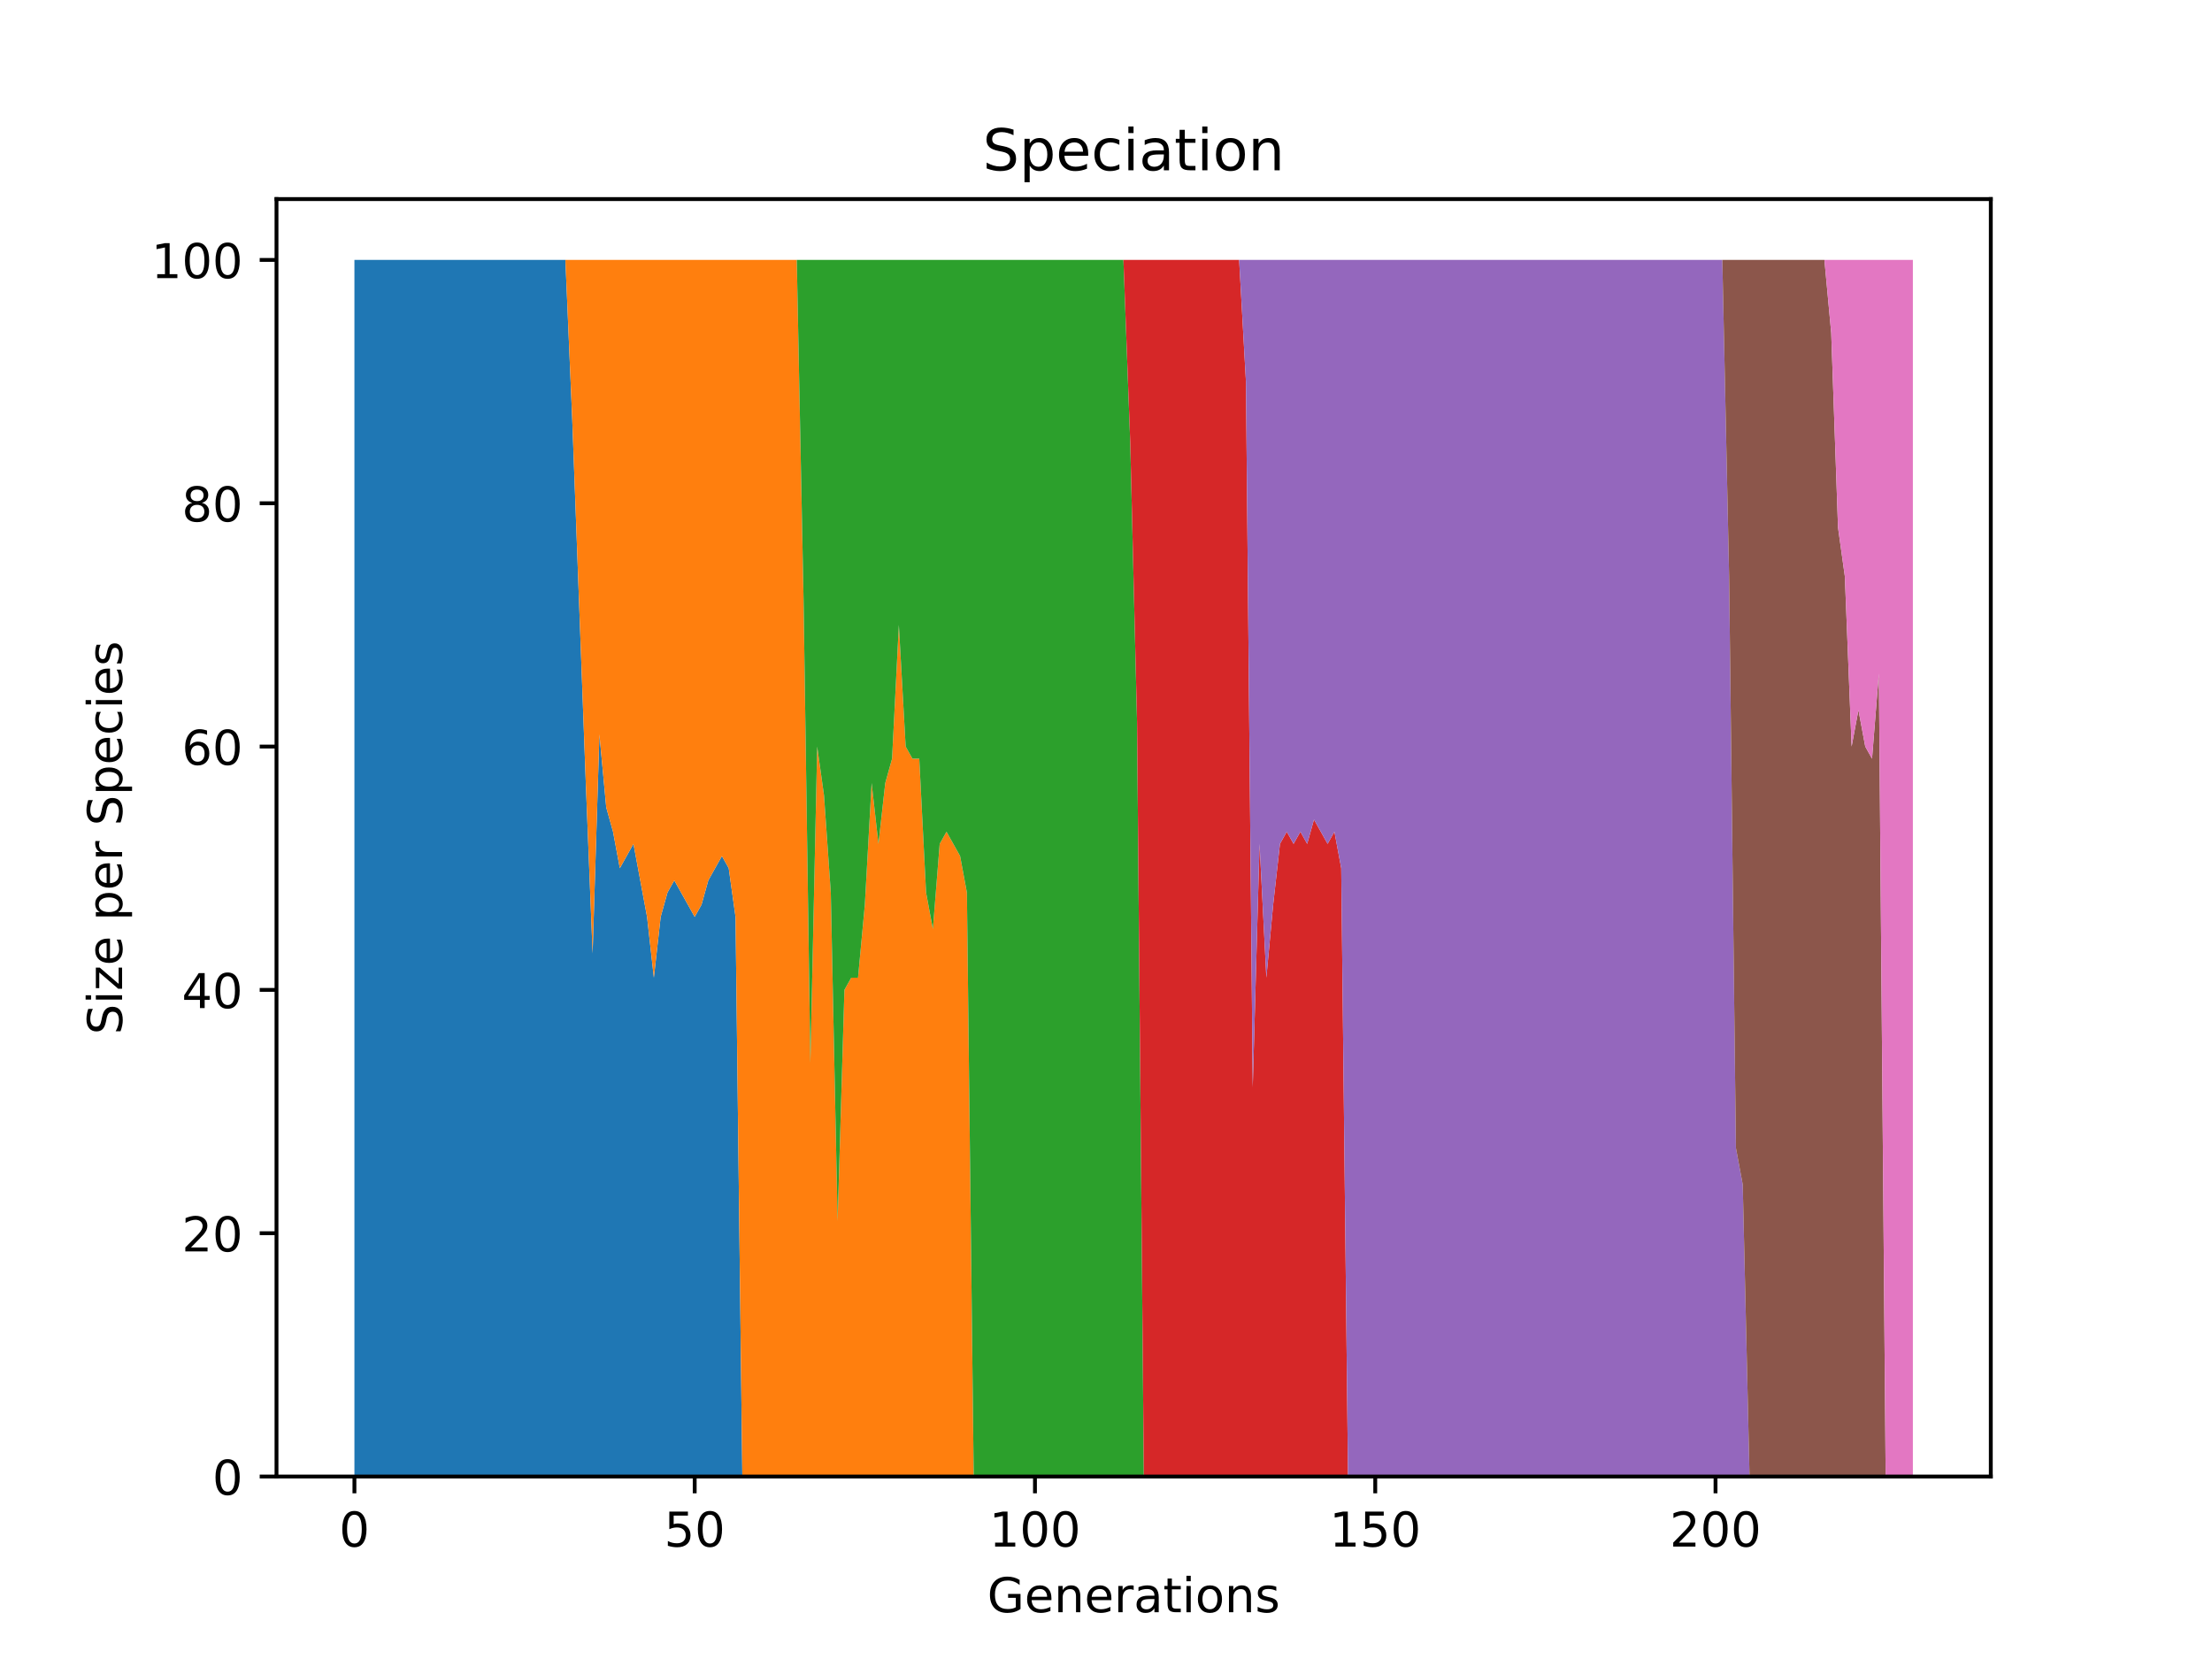 <?xml version="1.0" encoding="utf-8" standalone="no"?>
<!DOCTYPE svg PUBLIC "-//W3C//DTD SVG 1.1//EN"
  "http://www.w3.org/Graphics/SVG/1.1/DTD/svg11.dtd">
<!-- Created with matplotlib (https://matplotlib.org/) -->
<svg height="345.6pt" version="1.1" viewBox="0 0 460.8 345.6" width="460.8pt" xmlns="http://www.w3.org/2000/svg" xmlns:xlink="http://www.w3.org/1999/xlink">
 <defs>
  <style type="text/css">*{stroke-linecap:butt;stroke-linejoin:round;}</style>
 </defs>
 <g id="figure_1">
  <g id="patch_1">
   <path d="M 0 345.6 
L 460.8 345.6 
L 460.8 0 
L 0 0 
z
" style="fill:#ffffff;"/>
  </g>
  <g id="axes_1">
   <g id="patch_2">
    <path d="M 57.6 307.584 
L 414.72 307.584 
L 414.72 41.472 
L 57.6 41.472 
z
" style="fill:#ffffff;"/>
   </g>
   <g id="PolyCollection_1">
    <path clip-path="url(#p315409ea9a)" d="M 73.833 54.144 
L 73.833 307.584 
L 75.25 307.584 
L 76.668 307.584 
L 78.086 307.584 
L 79.504 307.584 
L 80.921 307.584 
L 82.339 307.584 
L 83.757 307.584 
L 85.174 307.584 
L 86.592 307.584 
L 88.01 307.584 
L 89.427 307.584 
L 90.845 307.584 
L 92.263 307.584 
L 93.681 307.584 
L 95.098 307.584 
L 96.516 307.584 
L 97.934 307.584 
L 99.351 307.584 
L 100.769 307.584 
L 102.187 307.584 
L 103.605 307.584 
L 105.022 307.584 
L 106.44 307.584 
L 107.858 307.584 
L 109.275 307.584 
L 110.693 307.584 
L 112.111 307.584 
L 113.528 307.584 
L 114.946 307.584 
L 116.364 307.584 
L 117.782 307.584 
L 119.199 307.584 
L 120.617 307.584 
L 122.035 307.584 
L 123.452 307.584 
L 124.87 307.584 
L 126.288 307.584 
L 127.706 307.584 
L 129.123 307.584 
L 130.541 307.584 
L 131.959 307.584 
L 133.376 307.584 
L 134.794 307.584 
L 136.212 307.584 
L 137.629 307.584 
L 139.047 307.584 
L 140.465 307.584 
L 141.883 307.584 
L 143.3 307.584 
L 144.718 307.584 
L 146.136 307.584 
L 147.553 307.584 
L 148.971 307.584 
L 150.389 307.584 
L 151.807 307.584 
L 153.224 307.584 
L 154.642 307.584 
L 156.06 307.584 
L 157.477 307.584 
L 158.895 307.584 
L 160.313 307.584 
L 161.73 307.584 
L 163.148 307.584 
L 164.566 307.584 
L 165.984 307.584 
L 167.401 307.584 
L 168.819 307.584 
L 170.237 307.584 
L 171.654 307.584 
L 173.072 307.584 
L 174.49 307.584 
L 175.908 307.584 
L 177.325 307.584 
L 178.743 307.584 
L 180.161 307.584 
L 181.578 307.584 
L 182.996 307.584 
L 184.414 307.584 
L 185.831 307.584 
L 187.249 307.584 
L 188.667 307.584 
L 190.085 307.584 
L 191.502 307.584 
L 192.92 307.584 
L 194.338 307.584 
L 195.755 307.584 
L 197.173 307.584 
L 198.591 307.584 
L 200.009 307.584 
L 201.426 307.584 
L 202.844 307.584 
L 204.262 307.584 
L 205.679 307.584 
L 207.097 307.584 
L 208.515 307.584 
L 209.932 307.584 
L 211.35 307.584 
L 212.768 307.584 
L 214.186 307.584 
L 215.603 307.584 
L 217.021 307.584 
L 218.439 307.584 
L 219.856 307.584 
L 221.274 307.584 
L 222.692 307.584 
L 224.11 307.584 
L 225.527 307.584 
L 226.945 307.584 
L 228.363 307.584 
L 229.78 307.584 
L 231.198 307.584 
L 232.616 307.584 
L 234.033 307.584 
L 235.451 307.584 
L 236.869 307.584 
L 238.287 307.584 
L 239.704 307.584 
L 241.122 307.584 
L 242.54 307.584 
L 243.957 307.584 
L 245.375 307.584 
L 246.793 307.584 
L 248.21 307.584 
L 249.628 307.584 
L 251.046 307.584 
L 252.464 307.584 
L 253.881 307.584 
L 255.299 307.584 
L 256.717 307.584 
L 258.134 307.584 
L 259.552 307.584 
L 260.97 307.584 
L 262.388 307.584 
L 263.805 307.584 
L 265.223 307.584 
L 266.641 307.584 
L 268.058 307.584 
L 269.476 307.584 
L 270.894 307.584 
L 272.311 307.584 
L 273.729 307.584 
L 275.147 307.584 
L 276.565 307.584 
L 277.982 307.584 
L 279.4 307.584 
L 280.818 307.584 
L 282.235 307.584 
L 283.653 307.584 
L 285.071 307.584 
L 286.489 307.584 
L 287.906 307.584 
L 289.324 307.584 
L 290.742 307.584 
L 292.159 307.584 
L 293.577 307.584 
L 294.995 307.584 
L 296.412 307.584 
L 297.83 307.584 
L 299.248 307.584 
L 300.666 307.584 
L 302.083 307.584 
L 303.501 307.584 
L 304.919 307.584 
L 306.336 307.584 
L 307.754 307.584 
L 309.172 307.584 
L 310.59 307.584 
L 312.007 307.584 
L 313.425 307.584 
L 314.843 307.584 
L 316.26 307.584 
L 317.678 307.584 
L 319.096 307.584 
L 320.513 307.584 
L 321.931 307.584 
L 323.349 307.584 
L 324.767 307.584 
L 326.184 307.584 
L 327.602 307.584 
L 329.02 307.584 
L 330.437 307.584 
L 331.855 307.584 
L 333.273 307.584 
L 334.691 307.584 
L 336.108 307.584 
L 337.526 307.584 
L 338.944 307.584 
L 340.361 307.584 
L 341.779 307.584 
L 343.197 307.584 
L 344.614 307.584 
L 346.032 307.584 
L 347.45 307.584 
L 348.868 307.584 
L 350.285 307.584 
L 351.703 307.584 
L 353.121 307.584 
L 354.538 307.584 
L 355.956 307.584 
L 357.374 307.584 
L 358.792 307.584 
L 360.209 307.584 
L 361.627 307.584 
L 363.045 307.584 
L 364.462 307.584 
L 365.88 307.584 
L 367.298 307.584 
L 368.715 307.584 
L 370.133 307.584 
L 371.551 307.584 
L 372.969 307.584 
L 374.386 307.584 
L 375.804 307.584 
L 377.222 307.584 
L 378.639 307.584 
L 380.057 307.584 
L 381.475 307.584 
L 382.893 307.584 
L 384.31 307.584 
L 385.728 307.584 
L 387.146 307.584 
L 388.563 307.584 
L 389.981 307.584 
L 391.399 307.584 
L 392.816 307.584 
L 394.234 307.584 
L 395.652 307.584 
L 397.07 307.584 
L 398.487 307.584 
L 398.487 307.584 
L 398.487 307.584 
L 397.07 307.584 
L 395.652 307.584 
L 394.234 307.584 
L 392.816 307.584 
L 391.399 307.584 
L 389.981 307.584 
L 388.563 307.584 
L 387.146 307.584 
L 385.728 307.584 
L 384.31 307.584 
L 382.893 307.584 
L 381.475 307.584 
L 380.057 307.584 
L 378.639 307.584 
L 377.222 307.584 
L 375.804 307.584 
L 374.386 307.584 
L 372.969 307.584 
L 371.551 307.584 
L 370.133 307.584 
L 368.715 307.584 
L 367.298 307.584 
L 365.88 307.584 
L 364.462 307.584 
L 363.045 307.584 
L 361.627 307.584 
L 360.209 307.584 
L 358.792 307.584 
L 357.374 307.584 
L 355.956 307.584 
L 354.538 307.584 
L 353.121 307.584 
L 351.703 307.584 
L 350.285 307.584 
L 348.868 307.584 
L 347.45 307.584 
L 346.032 307.584 
L 344.614 307.584 
L 343.197 307.584 
L 341.779 307.584 
L 340.361 307.584 
L 338.944 307.584 
L 337.526 307.584 
L 336.108 307.584 
L 334.691 307.584 
L 333.273 307.584 
L 331.855 307.584 
L 330.437 307.584 
L 329.02 307.584 
L 327.602 307.584 
L 326.184 307.584 
L 324.767 307.584 
L 323.349 307.584 
L 321.931 307.584 
L 320.513 307.584 
L 319.096 307.584 
L 317.678 307.584 
L 316.26 307.584 
L 314.843 307.584 
L 313.425 307.584 
L 312.007 307.584 
L 310.59 307.584 
L 309.172 307.584 
L 307.754 307.584 
L 306.336 307.584 
L 304.919 307.584 
L 303.501 307.584 
L 302.083 307.584 
L 300.666 307.584 
L 299.248 307.584 
L 297.83 307.584 
L 296.412 307.584 
L 294.995 307.584 
L 293.577 307.584 
L 292.159 307.584 
L 290.742 307.584 
L 289.324 307.584 
L 287.906 307.584 
L 286.489 307.584 
L 285.071 307.584 
L 283.653 307.584 
L 282.235 307.584 
L 280.818 307.584 
L 279.4 307.584 
L 277.982 307.584 
L 276.565 307.584 
L 275.147 307.584 
L 273.729 307.584 
L 272.311 307.584 
L 270.894 307.584 
L 269.476 307.584 
L 268.058 307.584 
L 266.641 307.584 
L 265.223 307.584 
L 263.805 307.584 
L 262.388 307.584 
L 260.97 307.584 
L 259.552 307.584 
L 258.134 307.584 
L 256.717 307.584 
L 255.299 307.584 
L 253.881 307.584 
L 252.464 307.584 
L 251.046 307.584 
L 249.628 307.584 
L 248.21 307.584 
L 246.793 307.584 
L 245.375 307.584 
L 243.957 307.584 
L 242.54 307.584 
L 241.122 307.584 
L 239.704 307.584 
L 238.287 307.584 
L 236.869 307.584 
L 235.451 307.584 
L 234.033 307.584 
L 232.616 307.584 
L 231.198 307.584 
L 229.78 307.584 
L 228.363 307.584 
L 226.945 307.584 
L 225.527 307.584 
L 224.11 307.584 
L 222.692 307.584 
L 221.274 307.584 
L 219.856 307.584 
L 218.439 307.584 
L 217.021 307.584 
L 215.603 307.584 
L 214.186 307.584 
L 212.768 307.584 
L 211.35 307.584 
L 209.932 307.584 
L 208.515 307.584 
L 207.097 307.584 
L 205.679 307.584 
L 204.262 307.584 
L 202.844 307.584 
L 201.426 307.584 
L 200.009 307.584 
L 198.591 307.584 
L 197.173 307.584 
L 195.755 307.584 
L 194.338 307.584 
L 192.92 307.584 
L 191.502 307.584 
L 190.085 307.584 
L 188.667 307.584 
L 187.249 307.584 
L 185.831 307.584 
L 184.414 307.584 
L 182.996 307.584 
L 181.578 307.584 
L 180.161 307.584 
L 178.743 307.584 
L 177.325 307.584 
L 175.908 307.584 
L 174.49 307.584 
L 173.072 307.584 
L 171.654 307.584 
L 170.237 307.584 
L 168.819 307.584 
L 167.401 307.584 
L 165.984 307.584 
L 164.566 307.584 
L 163.148 307.584 
L 161.73 307.584 
L 160.313 307.584 
L 158.895 307.584 
L 157.477 307.584 
L 156.06 307.584 
L 154.642 307.584 
L 153.224 191.002 
L 151.807 180.864 
L 150.389 178.33 
L 148.971 180.864 
L 147.553 183.398 
L 146.136 188.467 
L 144.718 191.002 
L 143.3 188.467 
L 141.883 185.933 
L 140.465 183.398 
L 139.047 185.933 
L 137.629 191.002 
L 136.212 203.674 
L 134.794 191.002 
L 133.376 183.398 
L 131.959 175.795 
L 130.541 178.33 
L 129.123 180.864 
L 127.706 173.261 
L 126.288 168.192 
L 124.87 152.986 
L 123.452 198.605 
L 122.035 163.123 
L 120.617 125.107 
L 119.199 87.091 
L 117.782 54.144 
L 116.364 54.144 
L 114.946 54.144 
L 113.528 54.144 
L 112.111 54.144 
L 110.693 54.144 
L 109.275 54.144 
L 107.858 54.144 
L 106.44 54.144 
L 105.022 54.144 
L 103.605 54.144 
L 102.187 54.144 
L 100.769 54.144 
L 99.351 54.144 
L 97.934 54.144 
L 96.516 54.144 
L 95.098 54.144 
L 93.681 54.144 
L 92.263 54.144 
L 90.845 54.144 
L 89.427 54.144 
L 88.01 54.144 
L 86.592 54.144 
L 85.174 54.144 
L 83.757 54.144 
L 82.339 54.144 
L 80.921 54.144 
L 79.504 54.144 
L 78.086 54.144 
L 76.668 54.144 
L 75.25 54.144 
L 73.833 54.144 
z
" style="fill:#1f77b4;"/>
   </g>
   <g id="PolyCollection_2">
    <path clip-path="url(#p315409ea9a)" d="M 73.833 54.144 
L 73.833 54.144 
L 75.25 54.144 
L 76.668 54.144 
L 78.086 54.144 
L 79.504 54.144 
L 80.921 54.144 
L 82.339 54.144 
L 83.757 54.144 
L 85.174 54.144 
L 86.592 54.144 
L 88.01 54.144 
L 89.427 54.144 
L 90.845 54.144 
L 92.263 54.144 
L 93.681 54.144 
L 95.098 54.144 
L 96.516 54.144 
L 97.934 54.144 
L 99.351 54.144 
L 100.769 54.144 
L 102.187 54.144 
L 103.605 54.144 
L 105.022 54.144 
L 106.44 54.144 
L 107.858 54.144 
L 109.275 54.144 
L 110.693 54.144 
L 112.111 54.144 
L 113.528 54.144 
L 114.946 54.144 
L 116.364 54.144 
L 117.782 54.144 
L 119.199 87.091 
L 120.617 125.107 
L 122.035 163.123 
L 123.452 198.605 
L 124.87 152.986 
L 126.288 168.192 
L 127.706 173.261 
L 129.123 180.864 
L 130.541 178.33 
L 131.959 175.795 
L 133.376 183.398 
L 134.794 191.002 
L 136.212 203.674 
L 137.629 191.002 
L 139.047 185.933 
L 140.465 183.398 
L 141.883 185.933 
L 143.3 188.467 
L 144.718 191.002 
L 146.136 188.467 
L 147.553 183.398 
L 148.971 180.864 
L 150.389 178.33 
L 151.807 180.864 
L 153.224 191.002 
L 154.642 307.584 
L 156.06 307.584 
L 157.477 307.584 
L 158.895 307.584 
L 160.313 307.584 
L 161.73 307.584 
L 163.148 307.584 
L 164.566 307.584 
L 165.984 307.584 
L 167.401 307.584 
L 168.819 307.584 
L 170.237 307.584 
L 171.654 307.584 
L 173.072 307.584 
L 174.49 307.584 
L 175.908 307.584 
L 177.325 307.584 
L 178.743 307.584 
L 180.161 307.584 
L 181.578 307.584 
L 182.996 307.584 
L 184.414 307.584 
L 185.831 307.584 
L 187.249 307.584 
L 188.667 307.584 
L 190.085 307.584 
L 191.502 307.584 
L 192.92 307.584 
L 194.338 307.584 
L 195.755 307.584 
L 197.173 307.584 
L 198.591 307.584 
L 200.009 307.584 
L 201.426 307.584 
L 202.844 307.584 
L 204.262 307.584 
L 205.679 307.584 
L 207.097 307.584 
L 208.515 307.584 
L 209.932 307.584 
L 211.35 307.584 
L 212.768 307.584 
L 214.186 307.584 
L 215.603 307.584 
L 217.021 307.584 
L 218.439 307.584 
L 219.856 307.584 
L 221.274 307.584 
L 222.692 307.584 
L 224.11 307.584 
L 225.527 307.584 
L 226.945 307.584 
L 228.363 307.584 
L 229.78 307.584 
L 231.198 307.584 
L 232.616 307.584 
L 234.033 307.584 
L 235.451 307.584 
L 236.869 307.584 
L 238.287 307.584 
L 239.704 307.584 
L 241.122 307.584 
L 242.54 307.584 
L 243.957 307.584 
L 245.375 307.584 
L 246.793 307.584 
L 248.21 307.584 
L 249.628 307.584 
L 251.046 307.584 
L 252.464 307.584 
L 253.881 307.584 
L 255.299 307.584 
L 256.717 307.584 
L 258.134 307.584 
L 259.552 307.584 
L 260.97 307.584 
L 262.388 307.584 
L 263.805 307.584 
L 265.223 307.584 
L 266.641 307.584 
L 268.058 307.584 
L 269.476 307.584 
L 270.894 307.584 
L 272.311 307.584 
L 273.729 307.584 
L 275.147 307.584 
L 276.565 307.584 
L 277.982 307.584 
L 279.4 307.584 
L 280.818 307.584 
L 282.235 307.584 
L 283.653 307.584 
L 285.071 307.584 
L 286.489 307.584 
L 287.906 307.584 
L 289.324 307.584 
L 290.742 307.584 
L 292.159 307.584 
L 293.577 307.584 
L 294.995 307.584 
L 296.412 307.584 
L 297.83 307.584 
L 299.248 307.584 
L 300.666 307.584 
L 302.083 307.584 
L 303.501 307.584 
L 304.919 307.584 
L 306.336 307.584 
L 307.754 307.584 
L 309.172 307.584 
L 310.59 307.584 
L 312.007 307.584 
L 313.425 307.584 
L 314.843 307.584 
L 316.26 307.584 
L 317.678 307.584 
L 319.096 307.584 
L 320.513 307.584 
L 321.931 307.584 
L 323.349 307.584 
L 324.767 307.584 
L 326.184 307.584 
L 327.602 307.584 
L 329.02 307.584 
L 330.437 307.584 
L 331.855 307.584 
L 333.273 307.584 
L 334.691 307.584 
L 336.108 307.584 
L 337.526 307.584 
L 338.944 307.584 
L 340.361 307.584 
L 341.779 307.584 
L 343.197 307.584 
L 344.614 307.584 
L 346.032 307.584 
L 347.45 307.584 
L 348.868 307.584 
L 350.285 307.584 
L 351.703 307.584 
L 353.121 307.584 
L 354.538 307.584 
L 355.956 307.584 
L 357.374 307.584 
L 358.792 307.584 
L 360.209 307.584 
L 361.627 307.584 
L 363.045 307.584 
L 364.462 307.584 
L 365.88 307.584 
L 367.298 307.584 
L 368.715 307.584 
L 370.133 307.584 
L 371.551 307.584 
L 372.969 307.584 
L 374.386 307.584 
L 375.804 307.584 
L 377.222 307.584 
L 378.639 307.584 
L 380.057 307.584 
L 381.475 307.584 
L 382.893 307.584 
L 384.31 307.584 
L 385.728 307.584 
L 387.146 307.584 
L 388.563 307.584 
L 389.981 307.584 
L 391.399 307.584 
L 392.816 307.584 
L 394.234 307.584 
L 395.652 307.584 
L 397.07 307.584 
L 398.487 307.584 
L 398.487 307.584 
L 398.487 307.584 
L 397.07 307.584 
L 395.652 307.584 
L 394.234 307.584 
L 392.816 307.584 
L 391.399 307.584 
L 389.981 307.584 
L 388.563 307.584 
L 387.146 307.584 
L 385.728 307.584 
L 384.31 307.584 
L 382.893 307.584 
L 381.475 307.584 
L 380.057 307.584 
L 378.639 307.584 
L 377.222 307.584 
L 375.804 307.584 
L 374.386 307.584 
L 372.969 307.584 
L 371.551 307.584 
L 370.133 307.584 
L 368.715 307.584 
L 367.298 307.584 
L 365.88 307.584 
L 364.462 307.584 
L 363.045 307.584 
L 361.627 307.584 
L 360.209 307.584 
L 358.792 307.584 
L 357.374 307.584 
L 355.956 307.584 
L 354.538 307.584 
L 353.121 307.584 
L 351.703 307.584 
L 350.285 307.584 
L 348.868 307.584 
L 347.45 307.584 
L 346.032 307.584 
L 344.614 307.584 
L 343.197 307.584 
L 341.779 307.584 
L 340.361 307.584 
L 338.944 307.584 
L 337.526 307.584 
L 336.108 307.584 
L 334.691 307.584 
L 333.273 307.584 
L 331.855 307.584 
L 330.437 307.584 
L 329.02 307.584 
L 327.602 307.584 
L 326.184 307.584 
L 324.767 307.584 
L 323.349 307.584 
L 321.931 307.584 
L 320.513 307.584 
L 319.096 307.584 
L 317.678 307.584 
L 316.26 307.584 
L 314.843 307.584 
L 313.425 307.584 
L 312.007 307.584 
L 310.59 307.584 
L 309.172 307.584 
L 307.754 307.584 
L 306.336 307.584 
L 304.919 307.584 
L 303.501 307.584 
L 302.083 307.584 
L 300.666 307.584 
L 299.248 307.584 
L 297.83 307.584 
L 296.412 307.584 
L 294.995 307.584 
L 293.577 307.584 
L 292.159 307.584 
L 290.742 307.584 
L 289.324 307.584 
L 287.906 307.584 
L 286.489 307.584 
L 285.071 307.584 
L 283.653 307.584 
L 282.235 307.584 
L 280.818 307.584 
L 279.4 307.584 
L 277.982 307.584 
L 276.565 307.584 
L 275.147 307.584 
L 273.729 307.584 
L 272.311 307.584 
L 270.894 307.584 
L 269.476 307.584 
L 268.058 307.584 
L 266.641 307.584 
L 265.223 307.584 
L 263.805 307.584 
L 262.388 307.584 
L 260.97 307.584 
L 259.552 307.584 
L 258.134 307.584 
L 256.717 307.584 
L 255.299 307.584 
L 253.881 307.584 
L 252.464 307.584 
L 251.046 307.584 
L 249.628 307.584 
L 248.21 307.584 
L 246.793 307.584 
L 245.375 307.584 
L 243.957 307.584 
L 242.54 307.584 
L 241.122 307.584 
L 239.704 307.584 
L 238.287 307.584 
L 236.869 307.584 
L 235.451 307.584 
L 234.033 307.584 
L 232.616 307.584 
L 231.198 307.584 
L 229.78 307.584 
L 228.363 307.584 
L 226.945 307.584 
L 225.527 307.584 
L 224.11 307.584 
L 222.692 307.584 
L 221.274 307.584 
L 219.856 307.584 
L 218.439 307.584 
L 217.021 307.584 
L 215.603 307.584 
L 214.186 307.584 
L 212.768 307.584 
L 211.35 307.584 
L 209.932 307.584 
L 208.515 307.584 
L 207.097 307.584 
L 205.679 307.584 
L 204.262 307.584 
L 202.844 307.584 
L 201.426 185.933 
L 200.009 178.33 
L 198.591 175.795 
L 197.173 173.261 
L 195.755 175.795 
L 194.338 193.536 
L 192.92 185.933 
L 191.502 158.054 
L 190.085 158.054 
L 188.667 155.52 
L 187.249 130.176 
L 185.831 158.054 
L 184.414 163.123 
L 182.996 175.795 
L 181.578 163.123 
L 180.161 188.467 
L 178.743 203.674 
L 177.325 203.674 
L 175.908 206.208 
L 174.49 254.362 
L 173.072 185.933 
L 171.654 165.658 
L 170.237 155.52 
L 168.819 221.414 
L 167.401 125.107 
L 165.984 54.144 
L 164.566 54.144 
L 163.148 54.144 
L 161.73 54.144 
L 160.313 54.144 
L 158.895 54.144 
L 157.477 54.144 
L 156.06 54.144 
L 154.642 54.144 
L 153.224 54.144 
L 151.807 54.144 
L 150.389 54.144 
L 148.971 54.144 
L 147.553 54.144 
L 146.136 54.144 
L 144.718 54.144 
L 143.3 54.144 
L 141.883 54.144 
L 140.465 54.144 
L 139.047 54.144 
L 137.629 54.144 
L 136.212 54.144 
L 134.794 54.144 
L 133.376 54.144 
L 131.959 54.144 
L 130.541 54.144 
L 129.123 54.144 
L 127.706 54.144 
L 126.288 54.144 
L 124.87 54.144 
L 123.452 54.144 
L 122.035 54.144 
L 120.617 54.144 
L 119.199 54.144 
L 117.782 54.144 
L 116.364 54.144 
L 114.946 54.144 
L 113.528 54.144 
L 112.111 54.144 
L 110.693 54.144 
L 109.275 54.144 
L 107.858 54.144 
L 106.44 54.144 
L 105.022 54.144 
L 103.605 54.144 
L 102.187 54.144 
L 100.769 54.144 
L 99.351 54.144 
L 97.934 54.144 
L 96.516 54.144 
L 95.098 54.144 
L 93.681 54.144 
L 92.263 54.144 
L 90.845 54.144 
L 89.427 54.144 
L 88.01 54.144 
L 86.592 54.144 
L 85.174 54.144 
L 83.757 54.144 
L 82.339 54.144 
L 80.921 54.144 
L 79.504 54.144 
L 78.086 54.144 
L 76.668 54.144 
L 75.25 54.144 
L 73.833 54.144 
z
" style="fill:#ff7f0e;"/>
   </g>
   <g id="PolyCollection_3">
    <path clip-path="url(#p315409ea9a)" d="M 73.833 54.144 
L 73.833 54.144 
L 75.25 54.144 
L 76.668 54.144 
L 78.086 54.144 
L 79.504 54.144 
L 80.921 54.144 
L 82.339 54.144 
L 83.757 54.144 
L 85.174 54.144 
L 86.592 54.144 
L 88.01 54.144 
L 89.427 54.144 
L 90.845 54.144 
L 92.263 54.144 
L 93.681 54.144 
L 95.098 54.144 
L 96.516 54.144 
L 97.934 54.144 
L 99.351 54.144 
L 100.769 54.144 
L 102.187 54.144 
L 103.605 54.144 
L 105.022 54.144 
L 106.44 54.144 
L 107.858 54.144 
L 109.275 54.144 
L 110.693 54.144 
L 112.111 54.144 
L 113.528 54.144 
L 114.946 54.144 
L 116.364 54.144 
L 117.782 54.144 
L 119.199 54.144 
L 120.617 54.144 
L 122.035 54.144 
L 123.452 54.144 
L 124.87 54.144 
L 126.288 54.144 
L 127.706 54.144 
L 129.123 54.144 
L 130.541 54.144 
L 131.959 54.144 
L 133.376 54.144 
L 134.794 54.144 
L 136.212 54.144 
L 137.629 54.144 
L 139.047 54.144 
L 140.465 54.144 
L 141.883 54.144 
L 143.3 54.144 
L 144.718 54.144 
L 146.136 54.144 
L 147.553 54.144 
L 148.971 54.144 
L 150.389 54.144 
L 151.807 54.144 
L 153.224 54.144 
L 154.642 54.144 
L 156.06 54.144 
L 157.477 54.144 
L 158.895 54.144 
L 160.313 54.144 
L 161.73 54.144 
L 163.148 54.144 
L 164.566 54.144 
L 165.984 54.144 
L 167.401 125.107 
L 168.819 221.414 
L 170.237 155.52 
L 171.654 165.658 
L 173.072 185.933 
L 174.49 254.362 
L 175.908 206.208 
L 177.325 203.674 
L 178.743 203.674 
L 180.161 188.467 
L 181.578 163.123 
L 182.996 175.795 
L 184.414 163.123 
L 185.831 158.054 
L 187.249 130.176 
L 188.667 155.52 
L 190.085 158.054 
L 191.502 158.054 
L 192.92 185.933 
L 194.338 193.536 
L 195.755 175.795 
L 197.173 173.261 
L 198.591 175.795 
L 200.009 178.33 
L 201.426 185.933 
L 202.844 307.584 
L 204.262 307.584 
L 205.679 307.584 
L 207.097 307.584 
L 208.515 307.584 
L 209.932 307.584 
L 211.35 307.584 
L 212.768 307.584 
L 214.186 307.584 
L 215.603 307.584 
L 217.021 307.584 
L 218.439 307.584 
L 219.856 307.584 
L 221.274 307.584 
L 222.692 307.584 
L 224.11 307.584 
L 225.527 307.584 
L 226.945 307.584 
L 228.363 307.584 
L 229.78 307.584 
L 231.198 307.584 
L 232.616 307.584 
L 234.033 307.584 
L 235.451 307.584 
L 236.869 307.584 
L 238.287 307.584 
L 239.704 307.584 
L 241.122 307.584 
L 242.54 307.584 
L 243.957 307.584 
L 245.375 307.584 
L 246.793 307.584 
L 248.21 307.584 
L 249.628 307.584 
L 251.046 307.584 
L 252.464 307.584 
L 253.881 307.584 
L 255.299 307.584 
L 256.717 307.584 
L 258.134 307.584 
L 259.552 307.584 
L 260.97 307.584 
L 262.388 307.584 
L 263.805 307.584 
L 265.223 307.584 
L 266.641 307.584 
L 268.058 307.584 
L 269.476 307.584 
L 270.894 307.584 
L 272.311 307.584 
L 273.729 307.584 
L 275.147 307.584 
L 276.565 307.584 
L 277.982 307.584 
L 279.4 307.584 
L 280.818 307.584 
L 282.235 307.584 
L 283.653 307.584 
L 285.071 307.584 
L 286.489 307.584 
L 287.906 307.584 
L 289.324 307.584 
L 290.742 307.584 
L 292.159 307.584 
L 293.577 307.584 
L 294.995 307.584 
L 296.412 307.584 
L 297.83 307.584 
L 299.248 307.584 
L 300.666 307.584 
L 302.083 307.584 
L 303.501 307.584 
L 304.919 307.584 
L 306.336 307.584 
L 307.754 307.584 
L 309.172 307.584 
L 310.59 307.584 
L 312.007 307.584 
L 313.425 307.584 
L 314.843 307.584 
L 316.26 307.584 
L 317.678 307.584 
L 319.096 307.584 
L 320.513 307.584 
L 321.931 307.584 
L 323.349 307.584 
L 324.767 307.584 
L 326.184 307.584 
L 327.602 307.584 
L 329.02 307.584 
L 330.437 307.584 
L 331.855 307.584 
L 333.273 307.584 
L 334.691 307.584 
L 336.108 307.584 
L 337.526 307.584 
L 338.944 307.584 
L 340.361 307.584 
L 341.779 307.584 
L 343.197 307.584 
L 344.614 307.584 
L 346.032 307.584 
L 347.45 307.584 
L 348.868 307.584 
L 350.285 307.584 
L 351.703 307.584 
L 353.121 307.584 
L 354.538 307.584 
L 355.956 307.584 
L 357.374 307.584 
L 358.792 307.584 
L 360.209 307.584 
L 361.627 307.584 
L 363.045 307.584 
L 364.462 307.584 
L 365.88 307.584 
L 367.298 307.584 
L 368.715 307.584 
L 370.133 307.584 
L 371.551 307.584 
L 372.969 307.584 
L 374.386 307.584 
L 375.804 307.584 
L 377.222 307.584 
L 378.639 307.584 
L 380.057 307.584 
L 381.475 307.584 
L 382.893 307.584 
L 384.31 307.584 
L 385.728 307.584 
L 387.146 307.584 
L 388.563 307.584 
L 389.981 307.584 
L 391.399 307.584 
L 392.816 307.584 
L 394.234 307.584 
L 395.652 307.584 
L 397.07 307.584 
L 398.487 307.584 
L 398.487 307.584 
L 398.487 307.584 
L 397.07 307.584 
L 395.652 307.584 
L 394.234 307.584 
L 392.816 307.584 
L 391.399 307.584 
L 389.981 307.584 
L 388.563 307.584 
L 387.146 307.584 
L 385.728 307.584 
L 384.31 307.584 
L 382.893 307.584 
L 381.475 307.584 
L 380.057 307.584 
L 378.639 307.584 
L 377.222 307.584 
L 375.804 307.584 
L 374.386 307.584 
L 372.969 307.584 
L 371.551 307.584 
L 370.133 307.584 
L 368.715 307.584 
L 367.298 307.584 
L 365.88 307.584 
L 364.462 307.584 
L 363.045 307.584 
L 361.627 307.584 
L 360.209 307.584 
L 358.792 307.584 
L 357.374 307.584 
L 355.956 307.584 
L 354.538 307.584 
L 353.121 307.584 
L 351.703 307.584 
L 350.285 307.584 
L 348.868 307.584 
L 347.45 307.584 
L 346.032 307.584 
L 344.614 307.584 
L 343.197 307.584 
L 341.779 307.584 
L 340.361 307.584 
L 338.944 307.584 
L 337.526 307.584 
L 336.108 307.584 
L 334.691 307.584 
L 333.273 307.584 
L 331.855 307.584 
L 330.437 307.584 
L 329.02 307.584 
L 327.602 307.584 
L 326.184 307.584 
L 324.767 307.584 
L 323.349 307.584 
L 321.931 307.584 
L 320.513 307.584 
L 319.096 307.584 
L 317.678 307.584 
L 316.26 307.584 
L 314.843 307.584 
L 313.425 307.584 
L 312.007 307.584 
L 310.59 307.584 
L 309.172 307.584 
L 307.754 307.584 
L 306.336 307.584 
L 304.919 307.584 
L 303.501 307.584 
L 302.083 307.584 
L 300.666 307.584 
L 299.248 307.584 
L 297.83 307.584 
L 296.412 307.584 
L 294.995 307.584 
L 293.577 307.584 
L 292.159 307.584 
L 290.742 307.584 
L 289.324 307.584 
L 287.906 307.584 
L 286.489 307.584 
L 285.071 307.584 
L 283.653 307.584 
L 282.235 307.584 
L 280.818 307.584 
L 279.4 307.584 
L 277.982 307.584 
L 276.565 307.584 
L 275.147 307.584 
L 273.729 307.584 
L 272.311 307.584 
L 270.894 307.584 
L 269.476 307.584 
L 268.058 307.584 
L 266.641 307.584 
L 265.223 307.584 
L 263.805 307.584 
L 262.388 307.584 
L 260.97 307.584 
L 259.552 307.584 
L 258.134 307.584 
L 256.717 307.584 
L 255.299 307.584 
L 253.881 307.584 
L 252.464 307.584 
L 251.046 307.584 
L 249.628 307.584 
L 248.21 307.584 
L 246.793 307.584 
L 245.375 307.584 
L 243.957 307.584 
L 242.54 307.584 
L 241.122 307.584 
L 239.704 307.584 
L 238.287 307.584 
L 236.869 150.451 
L 235.451 92.16 
L 234.033 54.144 
L 232.616 54.144 
L 231.198 54.144 
L 229.78 54.144 
L 228.363 54.144 
L 226.945 54.144 
L 225.527 54.144 
L 224.11 54.144 
L 222.692 54.144 
L 221.274 54.144 
L 219.856 54.144 
L 218.439 54.144 
L 217.021 54.144 
L 215.603 54.144 
L 214.186 54.144 
L 212.768 54.144 
L 211.35 54.144 
L 209.932 54.144 
L 208.515 54.144 
L 207.097 54.144 
L 205.679 54.144 
L 204.262 54.144 
L 202.844 54.144 
L 201.426 54.144 
L 200.009 54.144 
L 198.591 54.144 
L 197.173 54.144 
L 195.755 54.144 
L 194.338 54.144 
L 192.92 54.144 
L 191.502 54.144 
L 190.085 54.144 
L 188.667 54.144 
L 187.249 54.144 
L 185.831 54.144 
L 184.414 54.144 
L 182.996 54.144 
L 181.578 54.144 
L 180.161 54.144 
L 178.743 54.144 
L 177.325 54.144 
L 175.908 54.144 
L 174.49 54.144 
L 173.072 54.144 
L 171.654 54.144 
L 170.237 54.144 
L 168.819 54.144 
L 167.401 54.144 
L 165.984 54.144 
L 164.566 54.144 
L 163.148 54.144 
L 161.73 54.144 
L 160.313 54.144 
L 158.895 54.144 
L 157.477 54.144 
L 156.06 54.144 
L 154.642 54.144 
L 153.224 54.144 
L 151.807 54.144 
L 150.389 54.144 
L 148.971 54.144 
L 147.553 54.144 
L 146.136 54.144 
L 144.718 54.144 
L 143.3 54.144 
L 141.883 54.144 
L 140.465 54.144 
L 139.047 54.144 
L 137.629 54.144 
L 136.212 54.144 
L 134.794 54.144 
L 133.376 54.144 
L 131.959 54.144 
L 130.541 54.144 
L 129.123 54.144 
L 127.706 54.144 
L 126.288 54.144 
L 124.87 54.144 
L 123.452 54.144 
L 122.035 54.144 
L 120.617 54.144 
L 119.199 54.144 
L 117.782 54.144 
L 116.364 54.144 
L 114.946 54.144 
L 113.528 54.144 
L 112.111 54.144 
L 110.693 54.144 
L 109.275 54.144 
L 107.858 54.144 
L 106.44 54.144 
L 105.022 54.144 
L 103.605 54.144 
L 102.187 54.144 
L 100.769 54.144 
L 99.351 54.144 
L 97.934 54.144 
L 96.516 54.144 
L 95.098 54.144 
L 93.681 54.144 
L 92.263 54.144 
L 90.845 54.144 
L 89.427 54.144 
L 88.01 54.144 
L 86.592 54.144 
L 85.174 54.144 
L 83.757 54.144 
L 82.339 54.144 
L 80.921 54.144 
L 79.504 54.144 
L 78.086 54.144 
L 76.668 54.144 
L 75.25 54.144 
L 73.833 54.144 
z
" style="fill:#2ca02c;"/>
   </g>
   <g id="PolyCollection_4">
    <path clip-path="url(#p315409ea9a)" d="M 73.833 54.144 
L 73.833 54.144 
L 75.25 54.144 
L 76.668 54.144 
L 78.086 54.144 
L 79.504 54.144 
L 80.921 54.144 
L 82.339 54.144 
L 83.757 54.144 
L 85.174 54.144 
L 86.592 54.144 
L 88.01 54.144 
L 89.427 54.144 
L 90.845 54.144 
L 92.263 54.144 
L 93.681 54.144 
L 95.098 54.144 
L 96.516 54.144 
L 97.934 54.144 
L 99.351 54.144 
L 100.769 54.144 
L 102.187 54.144 
L 103.605 54.144 
L 105.022 54.144 
L 106.44 54.144 
L 107.858 54.144 
L 109.275 54.144 
L 110.693 54.144 
L 112.111 54.144 
L 113.528 54.144 
L 114.946 54.144 
L 116.364 54.144 
L 117.782 54.144 
L 119.199 54.144 
L 120.617 54.144 
L 122.035 54.144 
L 123.452 54.144 
L 124.87 54.144 
L 126.288 54.144 
L 127.706 54.144 
L 129.123 54.144 
L 130.541 54.144 
L 131.959 54.144 
L 133.376 54.144 
L 134.794 54.144 
L 136.212 54.144 
L 137.629 54.144 
L 139.047 54.144 
L 140.465 54.144 
L 141.883 54.144 
L 143.3 54.144 
L 144.718 54.144 
L 146.136 54.144 
L 147.553 54.144 
L 148.971 54.144 
L 150.389 54.144 
L 151.807 54.144 
L 153.224 54.144 
L 154.642 54.144 
L 156.06 54.144 
L 157.477 54.144 
L 158.895 54.144 
L 160.313 54.144 
L 161.73 54.144 
L 163.148 54.144 
L 164.566 54.144 
L 165.984 54.144 
L 167.401 54.144 
L 168.819 54.144 
L 170.237 54.144 
L 171.654 54.144 
L 173.072 54.144 
L 174.49 54.144 
L 175.908 54.144 
L 177.325 54.144 
L 178.743 54.144 
L 180.161 54.144 
L 181.578 54.144 
L 182.996 54.144 
L 184.414 54.144 
L 185.831 54.144 
L 187.249 54.144 
L 188.667 54.144 
L 190.085 54.144 
L 191.502 54.144 
L 192.92 54.144 
L 194.338 54.144 
L 195.755 54.144 
L 197.173 54.144 
L 198.591 54.144 
L 200.009 54.144 
L 201.426 54.144 
L 202.844 54.144 
L 204.262 54.144 
L 205.679 54.144 
L 207.097 54.144 
L 208.515 54.144 
L 209.932 54.144 
L 211.35 54.144 
L 212.768 54.144 
L 214.186 54.144 
L 215.603 54.144 
L 217.021 54.144 
L 218.439 54.144 
L 219.856 54.144 
L 221.274 54.144 
L 222.692 54.144 
L 224.11 54.144 
L 225.527 54.144 
L 226.945 54.144 
L 228.363 54.144 
L 229.78 54.144 
L 231.198 54.144 
L 232.616 54.144 
L 234.033 54.144 
L 235.451 92.16 
L 236.869 150.451 
L 238.287 307.584 
L 239.704 307.584 
L 241.122 307.584 
L 242.54 307.584 
L 243.957 307.584 
L 245.375 307.584 
L 246.793 307.584 
L 248.21 307.584 
L 249.628 307.584 
L 251.046 307.584 
L 252.464 307.584 
L 253.881 307.584 
L 255.299 307.584 
L 256.717 307.584 
L 258.134 307.584 
L 259.552 307.584 
L 260.97 307.584 
L 262.388 307.584 
L 263.805 307.584 
L 265.223 307.584 
L 266.641 307.584 
L 268.058 307.584 
L 269.476 307.584 
L 270.894 307.584 
L 272.311 307.584 
L 273.729 307.584 
L 275.147 307.584 
L 276.565 307.584 
L 277.982 307.584 
L 279.4 307.584 
L 280.818 307.584 
L 282.235 307.584 
L 283.653 307.584 
L 285.071 307.584 
L 286.489 307.584 
L 287.906 307.584 
L 289.324 307.584 
L 290.742 307.584 
L 292.159 307.584 
L 293.577 307.584 
L 294.995 307.584 
L 296.412 307.584 
L 297.83 307.584 
L 299.248 307.584 
L 300.666 307.584 
L 302.083 307.584 
L 303.501 307.584 
L 304.919 307.584 
L 306.336 307.584 
L 307.754 307.584 
L 309.172 307.584 
L 310.59 307.584 
L 312.007 307.584 
L 313.425 307.584 
L 314.843 307.584 
L 316.26 307.584 
L 317.678 307.584 
L 319.096 307.584 
L 320.513 307.584 
L 321.931 307.584 
L 323.349 307.584 
L 324.767 307.584 
L 326.184 307.584 
L 327.602 307.584 
L 329.02 307.584 
L 330.437 307.584 
L 331.855 307.584 
L 333.273 307.584 
L 334.691 307.584 
L 336.108 307.584 
L 337.526 307.584 
L 338.944 307.584 
L 340.361 307.584 
L 341.779 307.584 
L 343.197 307.584 
L 344.614 307.584 
L 346.032 307.584 
L 347.45 307.584 
L 348.868 307.584 
L 350.285 307.584 
L 351.703 307.584 
L 353.121 307.584 
L 354.538 307.584 
L 355.956 307.584 
L 357.374 307.584 
L 358.792 307.584 
L 360.209 307.584 
L 361.627 307.584 
L 363.045 307.584 
L 364.462 307.584 
L 365.88 307.584 
L 367.298 307.584 
L 368.715 307.584 
L 370.133 307.584 
L 371.551 307.584 
L 372.969 307.584 
L 374.386 307.584 
L 375.804 307.584 
L 377.222 307.584 
L 378.639 307.584 
L 380.057 307.584 
L 381.475 307.584 
L 382.893 307.584 
L 384.31 307.584 
L 385.728 307.584 
L 387.146 307.584 
L 388.563 307.584 
L 389.981 307.584 
L 391.399 307.584 
L 392.816 307.584 
L 394.234 307.584 
L 395.652 307.584 
L 397.07 307.584 
L 398.487 307.584 
L 398.487 307.584 
L 398.487 307.584 
L 397.07 307.584 
L 395.652 307.584 
L 394.234 307.584 
L 392.816 307.584 
L 391.399 307.584 
L 389.981 307.584 
L 388.563 307.584 
L 387.146 307.584 
L 385.728 307.584 
L 384.31 307.584 
L 382.893 307.584 
L 381.475 307.584 
L 380.057 307.584 
L 378.639 307.584 
L 377.222 307.584 
L 375.804 307.584 
L 374.386 307.584 
L 372.969 307.584 
L 371.551 307.584 
L 370.133 307.584 
L 368.715 307.584 
L 367.298 307.584 
L 365.88 307.584 
L 364.462 307.584 
L 363.045 307.584 
L 361.627 307.584 
L 360.209 307.584 
L 358.792 307.584 
L 357.374 307.584 
L 355.956 307.584 
L 354.538 307.584 
L 353.121 307.584 
L 351.703 307.584 
L 350.285 307.584 
L 348.868 307.584 
L 347.45 307.584 
L 346.032 307.584 
L 344.614 307.584 
L 343.197 307.584 
L 341.779 307.584 
L 340.361 307.584 
L 338.944 307.584 
L 337.526 307.584 
L 336.108 307.584 
L 334.691 307.584 
L 333.273 307.584 
L 331.855 307.584 
L 330.437 307.584 
L 329.02 307.584 
L 327.602 307.584 
L 326.184 307.584 
L 324.767 307.584 
L 323.349 307.584 
L 321.931 307.584 
L 320.513 307.584 
L 319.096 307.584 
L 317.678 307.584 
L 316.26 307.584 
L 314.843 307.584 
L 313.425 307.584 
L 312.007 307.584 
L 310.59 307.584 
L 309.172 307.584 
L 307.754 307.584 
L 306.336 307.584 
L 304.919 307.584 
L 303.501 307.584 
L 302.083 307.584 
L 300.666 307.584 
L 299.248 307.584 
L 297.83 307.584 
L 296.412 307.584 
L 294.995 307.584 
L 293.577 307.584 
L 292.159 307.584 
L 290.742 307.584 
L 289.324 307.584 
L 287.906 307.584 
L 286.489 307.584 
L 285.071 307.584 
L 283.653 307.584 
L 282.235 307.584 
L 280.818 307.584 
L 279.4 180.864 
L 277.982 173.261 
L 276.565 175.795 
L 275.147 173.261 
L 273.729 170.726 
L 272.311 175.795 
L 270.894 173.261 
L 269.476 175.795 
L 268.058 173.261 
L 266.641 175.795 
L 265.223 188.467 
L 263.805 203.674 
L 262.388 175.795 
L 260.97 226.483 
L 259.552 79.488 
L 258.134 54.144 
L 256.717 54.144 
L 255.299 54.144 
L 253.881 54.144 
L 252.464 54.144 
L 251.046 54.144 
L 249.628 54.144 
L 248.21 54.144 
L 246.793 54.144 
L 245.375 54.144 
L 243.957 54.144 
L 242.54 54.144 
L 241.122 54.144 
L 239.704 54.144 
L 238.287 54.144 
L 236.869 54.144 
L 235.451 54.144 
L 234.033 54.144 
L 232.616 54.144 
L 231.198 54.144 
L 229.78 54.144 
L 228.363 54.144 
L 226.945 54.144 
L 225.527 54.144 
L 224.11 54.144 
L 222.692 54.144 
L 221.274 54.144 
L 219.856 54.144 
L 218.439 54.144 
L 217.021 54.144 
L 215.603 54.144 
L 214.186 54.144 
L 212.768 54.144 
L 211.35 54.144 
L 209.932 54.144 
L 208.515 54.144 
L 207.097 54.144 
L 205.679 54.144 
L 204.262 54.144 
L 202.844 54.144 
L 201.426 54.144 
L 200.009 54.144 
L 198.591 54.144 
L 197.173 54.144 
L 195.755 54.144 
L 194.338 54.144 
L 192.92 54.144 
L 191.502 54.144 
L 190.085 54.144 
L 188.667 54.144 
L 187.249 54.144 
L 185.831 54.144 
L 184.414 54.144 
L 182.996 54.144 
L 181.578 54.144 
L 180.161 54.144 
L 178.743 54.144 
L 177.325 54.144 
L 175.908 54.144 
L 174.49 54.144 
L 173.072 54.144 
L 171.654 54.144 
L 170.237 54.144 
L 168.819 54.144 
L 167.401 54.144 
L 165.984 54.144 
L 164.566 54.144 
L 163.148 54.144 
L 161.73 54.144 
L 160.313 54.144 
L 158.895 54.144 
L 157.477 54.144 
L 156.06 54.144 
L 154.642 54.144 
L 153.224 54.144 
L 151.807 54.144 
L 150.389 54.144 
L 148.971 54.144 
L 147.553 54.144 
L 146.136 54.144 
L 144.718 54.144 
L 143.3 54.144 
L 141.883 54.144 
L 140.465 54.144 
L 139.047 54.144 
L 137.629 54.144 
L 136.212 54.144 
L 134.794 54.144 
L 133.376 54.144 
L 131.959 54.144 
L 130.541 54.144 
L 129.123 54.144 
L 127.706 54.144 
L 126.288 54.144 
L 124.87 54.144 
L 123.452 54.144 
L 122.035 54.144 
L 120.617 54.144 
L 119.199 54.144 
L 117.782 54.144 
L 116.364 54.144 
L 114.946 54.144 
L 113.528 54.144 
L 112.111 54.144 
L 110.693 54.144 
L 109.275 54.144 
L 107.858 54.144 
L 106.44 54.144 
L 105.022 54.144 
L 103.605 54.144 
L 102.187 54.144 
L 100.769 54.144 
L 99.351 54.144 
L 97.934 54.144 
L 96.516 54.144 
L 95.098 54.144 
L 93.681 54.144 
L 92.263 54.144 
L 90.845 54.144 
L 89.427 54.144 
L 88.01 54.144 
L 86.592 54.144 
L 85.174 54.144 
L 83.757 54.144 
L 82.339 54.144 
L 80.921 54.144 
L 79.504 54.144 
L 78.086 54.144 
L 76.668 54.144 
L 75.25 54.144 
L 73.833 54.144 
z
" style="fill:#d62728;"/>
   </g>
   <g id="PolyCollection_5">
    <path clip-path="url(#p315409ea9a)" d="M 73.833 54.144 
L 73.833 54.144 
L 75.25 54.144 
L 76.668 54.144 
L 78.086 54.144 
L 79.504 54.144 
L 80.921 54.144 
L 82.339 54.144 
L 83.757 54.144 
L 85.174 54.144 
L 86.592 54.144 
L 88.01 54.144 
L 89.427 54.144 
L 90.845 54.144 
L 92.263 54.144 
L 93.681 54.144 
L 95.098 54.144 
L 96.516 54.144 
L 97.934 54.144 
L 99.351 54.144 
L 100.769 54.144 
L 102.187 54.144 
L 103.605 54.144 
L 105.022 54.144 
L 106.44 54.144 
L 107.858 54.144 
L 109.275 54.144 
L 110.693 54.144 
L 112.111 54.144 
L 113.528 54.144 
L 114.946 54.144 
L 116.364 54.144 
L 117.782 54.144 
L 119.199 54.144 
L 120.617 54.144 
L 122.035 54.144 
L 123.452 54.144 
L 124.87 54.144 
L 126.288 54.144 
L 127.706 54.144 
L 129.123 54.144 
L 130.541 54.144 
L 131.959 54.144 
L 133.376 54.144 
L 134.794 54.144 
L 136.212 54.144 
L 137.629 54.144 
L 139.047 54.144 
L 140.465 54.144 
L 141.883 54.144 
L 143.3 54.144 
L 144.718 54.144 
L 146.136 54.144 
L 147.553 54.144 
L 148.971 54.144 
L 150.389 54.144 
L 151.807 54.144 
L 153.224 54.144 
L 154.642 54.144 
L 156.06 54.144 
L 157.477 54.144 
L 158.895 54.144 
L 160.313 54.144 
L 161.73 54.144 
L 163.148 54.144 
L 164.566 54.144 
L 165.984 54.144 
L 167.401 54.144 
L 168.819 54.144 
L 170.237 54.144 
L 171.654 54.144 
L 173.072 54.144 
L 174.49 54.144 
L 175.908 54.144 
L 177.325 54.144 
L 178.743 54.144 
L 180.161 54.144 
L 181.578 54.144 
L 182.996 54.144 
L 184.414 54.144 
L 185.831 54.144 
L 187.249 54.144 
L 188.667 54.144 
L 190.085 54.144 
L 191.502 54.144 
L 192.92 54.144 
L 194.338 54.144 
L 195.755 54.144 
L 197.173 54.144 
L 198.591 54.144 
L 200.009 54.144 
L 201.426 54.144 
L 202.844 54.144 
L 204.262 54.144 
L 205.679 54.144 
L 207.097 54.144 
L 208.515 54.144 
L 209.932 54.144 
L 211.35 54.144 
L 212.768 54.144 
L 214.186 54.144 
L 215.603 54.144 
L 217.021 54.144 
L 218.439 54.144 
L 219.856 54.144 
L 221.274 54.144 
L 222.692 54.144 
L 224.11 54.144 
L 225.527 54.144 
L 226.945 54.144 
L 228.363 54.144 
L 229.78 54.144 
L 231.198 54.144 
L 232.616 54.144 
L 234.033 54.144 
L 235.451 54.144 
L 236.869 54.144 
L 238.287 54.144 
L 239.704 54.144 
L 241.122 54.144 
L 242.54 54.144 
L 243.957 54.144 
L 245.375 54.144 
L 246.793 54.144 
L 248.21 54.144 
L 249.628 54.144 
L 251.046 54.144 
L 252.464 54.144 
L 253.881 54.144 
L 255.299 54.144 
L 256.717 54.144 
L 258.134 54.144 
L 259.552 79.488 
L 260.97 226.483 
L 262.388 175.795 
L 263.805 203.674 
L 265.223 188.467 
L 266.641 175.795 
L 268.058 173.261 
L 269.476 175.795 
L 270.894 173.261 
L 272.311 175.795 
L 273.729 170.726 
L 275.147 173.261 
L 276.565 175.795 
L 277.982 173.261 
L 279.4 180.864 
L 280.818 307.584 
L 282.235 307.584 
L 283.653 307.584 
L 285.071 307.584 
L 286.489 307.584 
L 287.906 307.584 
L 289.324 307.584 
L 290.742 307.584 
L 292.159 307.584 
L 293.577 307.584 
L 294.995 307.584 
L 296.412 307.584 
L 297.83 307.584 
L 299.248 307.584 
L 300.666 307.584 
L 302.083 307.584 
L 303.501 307.584 
L 304.919 307.584 
L 306.336 307.584 
L 307.754 307.584 
L 309.172 307.584 
L 310.59 307.584 
L 312.007 307.584 
L 313.425 307.584 
L 314.843 307.584 
L 316.26 307.584 
L 317.678 307.584 
L 319.096 307.584 
L 320.513 307.584 
L 321.931 307.584 
L 323.349 307.584 
L 324.767 307.584 
L 326.184 307.584 
L 327.602 307.584 
L 329.02 307.584 
L 330.437 307.584 
L 331.855 307.584 
L 333.273 307.584 
L 334.691 307.584 
L 336.108 307.584 
L 337.526 307.584 
L 338.944 307.584 
L 340.361 307.584 
L 341.779 307.584 
L 343.197 307.584 
L 344.614 307.584 
L 346.032 307.584 
L 347.45 307.584 
L 348.868 307.584 
L 350.285 307.584 
L 351.703 307.584 
L 353.121 307.584 
L 354.538 307.584 
L 355.956 307.584 
L 357.374 307.584 
L 358.792 307.584 
L 360.209 307.584 
L 361.627 307.584 
L 363.045 307.584 
L 364.462 307.584 
L 365.88 307.584 
L 367.298 307.584 
L 368.715 307.584 
L 370.133 307.584 
L 371.551 307.584 
L 372.969 307.584 
L 374.386 307.584 
L 375.804 307.584 
L 377.222 307.584 
L 378.639 307.584 
L 380.057 307.584 
L 381.475 307.584 
L 382.893 307.584 
L 384.31 307.584 
L 385.728 307.584 
L 387.146 307.584 
L 388.563 307.584 
L 389.981 307.584 
L 391.399 307.584 
L 392.816 307.584 
L 394.234 307.584 
L 395.652 307.584 
L 397.07 307.584 
L 398.487 307.584 
L 398.487 307.584 
L 398.487 307.584 
L 397.07 307.584 
L 395.652 307.584 
L 394.234 307.584 
L 392.816 307.584 
L 391.399 307.584 
L 389.981 307.584 
L 388.563 307.584 
L 387.146 307.584 
L 385.728 307.584 
L 384.31 307.584 
L 382.893 307.584 
L 381.475 307.584 
L 380.057 307.584 
L 378.639 307.584 
L 377.222 307.584 
L 375.804 307.584 
L 374.386 307.584 
L 372.969 307.584 
L 371.551 307.584 
L 370.133 307.584 
L 368.715 307.584 
L 367.298 307.584 
L 365.88 307.584 
L 364.462 307.584 
L 363.045 246.758 
L 361.627 239.155 
L 360.209 120.038 
L 358.792 54.144 
L 357.374 54.144 
L 355.956 54.144 
L 354.538 54.144 
L 353.121 54.144 
L 351.703 54.144 
L 350.285 54.144 
L 348.868 54.144 
L 347.45 54.144 
L 346.032 54.144 
L 344.614 54.144 
L 343.197 54.144 
L 341.779 54.144 
L 340.361 54.144 
L 338.944 54.144 
L 337.526 54.144 
L 336.108 54.144 
L 334.691 54.144 
L 333.273 54.144 
L 331.855 54.144 
L 330.437 54.144 
L 329.02 54.144 
L 327.602 54.144 
L 326.184 54.144 
L 324.767 54.144 
L 323.349 54.144 
L 321.931 54.144 
L 320.513 54.144 
L 319.096 54.144 
L 317.678 54.144 
L 316.26 54.144 
L 314.843 54.144 
L 313.425 54.144 
L 312.007 54.144 
L 310.59 54.144 
L 309.172 54.144 
L 307.754 54.144 
L 306.336 54.144 
L 304.919 54.144 
L 303.501 54.144 
L 302.083 54.144 
L 300.666 54.144 
L 299.248 54.144 
L 297.83 54.144 
L 296.412 54.144 
L 294.995 54.144 
L 293.577 54.144 
L 292.159 54.144 
L 290.742 54.144 
L 289.324 54.144 
L 287.906 54.144 
L 286.489 54.144 
L 285.071 54.144 
L 283.653 54.144 
L 282.235 54.144 
L 280.818 54.144 
L 279.4 54.144 
L 277.982 54.144 
L 276.565 54.144 
L 275.147 54.144 
L 273.729 54.144 
L 272.311 54.144 
L 270.894 54.144 
L 269.476 54.144 
L 268.058 54.144 
L 266.641 54.144 
L 265.223 54.144 
L 263.805 54.144 
L 262.388 54.144 
L 260.97 54.144 
L 259.552 54.144 
L 258.134 54.144 
L 256.717 54.144 
L 255.299 54.144 
L 253.881 54.144 
L 252.464 54.144 
L 251.046 54.144 
L 249.628 54.144 
L 248.21 54.144 
L 246.793 54.144 
L 245.375 54.144 
L 243.957 54.144 
L 242.54 54.144 
L 241.122 54.144 
L 239.704 54.144 
L 238.287 54.144 
L 236.869 54.144 
L 235.451 54.144 
L 234.033 54.144 
L 232.616 54.144 
L 231.198 54.144 
L 229.78 54.144 
L 228.363 54.144 
L 226.945 54.144 
L 225.527 54.144 
L 224.11 54.144 
L 222.692 54.144 
L 221.274 54.144 
L 219.856 54.144 
L 218.439 54.144 
L 217.021 54.144 
L 215.603 54.144 
L 214.186 54.144 
L 212.768 54.144 
L 211.35 54.144 
L 209.932 54.144 
L 208.515 54.144 
L 207.097 54.144 
L 205.679 54.144 
L 204.262 54.144 
L 202.844 54.144 
L 201.426 54.144 
L 200.009 54.144 
L 198.591 54.144 
L 197.173 54.144 
L 195.755 54.144 
L 194.338 54.144 
L 192.92 54.144 
L 191.502 54.144 
L 190.085 54.144 
L 188.667 54.144 
L 187.249 54.144 
L 185.831 54.144 
L 184.414 54.144 
L 182.996 54.144 
L 181.578 54.144 
L 180.161 54.144 
L 178.743 54.144 
L 177.325 54.144 
L 175.908 54.144 
L 174.49 54.144 
L 173.072 54.144 
L 171.654 54.144 
L 170.237 54.144 
L 168.819 54.144 
L 167.401 54.144 
L 165.984 54.144 
L 164.566 54.144 
L 163.148 54.144 
L 161.73 54.144 
L 160.313 54.144 
L 158.895 54.144 
L 157.477 54.144 
L 156.06 54.144 
L 154.642 54.144 
L 153.224 54.144 
L 151.807 54.144 
L 150.389 54.144 
L 148.971 54.144 
L 147.553 54.144 
L 146.136 54.144 
L 144.718 54.144 
L 143.3 54.144 
L 141.883 54.144 
L 140.465 54.144 
L 139.047 54.144 
L 137.629 54.144 
L 136.212 54.144 
L 134.794 54.144 
L 133.376 54.144 
L 131.959 54.144 
L 130.541 54.144 
L 129.123 54.144 
L 127.706 54.144 
L 126.288 54.144 
L 124.87 54.144 
L 123.452 54.144 
L 122.035 54.144 
L 120.617 54.144 
L 119.199 54.144 
L 117.782 54.144 
L 116.364 54.144 
L 114.946 54.144 
L 113.528 54.144 
L 112.111 54.144 
L 110.693 54.144 
L 109.275 54.144 
L 107.858 54.144 
L 106.44 54.144 
L 105.022 54.144 
L 103.605 54.144 
L 102.187 54.144 
L 100.769 54.144 
L 99.351 54.144 
L 97.934 54.144 
L 96.516 54.144 
L 95.098 54.144 
L 93.681 54.144 
L 92.263 54.144 
L 90.845 54.144 
L 89.427 54.144 
L 88.01 54.144 
L 86.592 54.144 
L 85.174 54.144 
L 83.757 54.144 
L 82.339 54.144 
L 80.921 54.144 
L 79.504 54.144 
L 78.086 54.144 
L 76.668 54.144 
L 75.25 54.144 
L 73.833 54.144 
z
" style="fill:#9467bd;"/>
   </g>
   <g id="PolyCollection_6">
    <path clip-path="url(#p315409ea9a)" d="M 73.833 54.144 
L 73.833 54.144 
L 75.25 54.144 
L 76.668 54.144 
L 78.086 54.144 
L 79.504 54.144 
L 80.921 54.144 
L 82.339 54.144 
L 83.757 54.144 
L 85.174 54.144 
L 86.592 54.144 
L 88.01 54.144 
L 89.427 54.144 
L 90.845 54.144 
L 92.263 54.144 
L 93.681 54.144 
L 95.098 54.144 
L 96.516 54.144 
L 97.934 54.144 
L 99.351 54.144 
L 100.769 54.144 
L 102.187 54.144 
L 103.605 54.144 
L 105.022 54.144 
L 106.44 54.144 
L 107.858 54.144 
L 109.275 54.144 
L 110.693 54.144 
L 112.111 54.144 
L 113.528 54.144 
L 114.946 54.144 
L 116.364 54.144 
L 117.782 54.144 
L 119.199 54.144 
L 120.617 54.144 
L 122.035 54.144 
L 123.452 54.144 
L 124.87 54.144 
L 126.288 54.144 
L 127.706 54.144 
L 129.123 54.144 
L 130.541 54.144 
L 131.959 54.144 
L 133.376 54.144 
L 134.794 54.144 
L 136.212 54.144 
L 137.629 54.144 
L 139.047 54.144 
L 140.465 54.144 
L 141.883 54.144 
L 143.3 54.144 
L 144.718 54.144 
L 146.136 54.144 
L 147.553 54.144 
L 148.971 54.144 
L 150.389 54.144 
L 151.807 54.144 
L 153.224 54.144 
L 154.642 54.144 
L 156.06 54.144 
L 157.477 54.144 
L 158.895 54.144 
L 160.313 54.144 
L 161.73 54.144 
L 163.148 54.144 
L 164.566 54.144 
L 165.984 54.144 
L 167.401 54.144 
L 168.819 54.144 
L 170.237 54.144 
L 171.654 54.144 
L 173.072 54.144 
L 174.49 54.144 
L 175.908 54.144 
L 177.325 54.144 
L 178.743 54.144 
L 180.161 54.144 
L 181.578 54.144 
L 182.996 54.144 
L 184.414 54.144 
L 185.831 54.144 
L 187.249 54.144 
L 188.667 54.144 
L 190.085 54.144 
L 191.502 54.144 
L 192.92 54.144 
L 194.338 54.144 
L 195.755 54.144 
L 197.173 54.144 
L 198.591 54.144 
L 200.009 54.144 
L 201.426 54.144 
L 202.844 54.144 
L 204.262 54.144 
L 205.679 54.144 
L 207.097 54.144 
L 208.515 54.144 
L 209.932 54.144 
L 211.35 54.144 
L 212.768 54.144 
L 214.186 54.144 
L 215.603 54.144 
L 217.021 54.144 
L 218.439 54.144 
L 219.856 54.144 
L 221.274 54.144 
L 222.692 54.144 
L 224.11 54.144 
L 225.527 54.144 
L 226.945 54.144 
L 228.363 54.144 
L 229.78 54.144 
L 231.198 54.144 
L 232.616 54.144 
L 234.033 54.144 
L 235.451 54.144 
L 236.869 54.144 
L 238.287 54.144 
L 239.704 54.144 
L 241.122 54.144 
L 242.54 54.144 
L 243.957 54.144 
L 245.375 54.144 
L 246.793 54.144 
L 248.21 54.144 
L 249.628 54.144 
L 251.046 54.144 
L 252.464 54.144 
L 253.881 54.144 
L 255.299 54.144 
L 256.717 54.144 
L 258.134 54.144 
L 259.552 54.144 
L 260.97 54.144 
L 262.388 54.144 
L 263.805 54.144 
L 265.223 54.144 
L 266.641 54.144 
L 268.058 54.144 
L 269.476 54.144 
L 270.894 54.144 
L 272.311 54.144 
L 273.729 54.144 
L 275.147 54.144 
L 276.565 54.144 
L 277.982 54.144 
L 279.4 54.144 
L 280.818 54.144 
L 282.235 54.144 
L 283.653 54.144 
L 285.071 54.144 
L 286.489 54.144 
L 287.906 54.144 
L 289.324 54.144 
L 290.742 54.144 
L 292.159 54.144 
L 293.577 54.144 
L 294.995 54.144 
L 296.412 54.144 
L 297.83 54.144 
L 299.248 54.144 
L 300.666 54.144 
L 302.083 54.144 
L 303.501 54.144 
L 304.919 54.144 
L 306.336 54.144 
L 307.754 54.144 
L 309.172 54.144 
L 310.59 54.144 
L 312.007 54.144 
L 313.425 54.144 
L 314.843 54.144 
L 316.26 54.144 
L 317.678 54.144 
L 319.096 54.144 
L 320.513 54.144 
L 321.931 54.144 
L 323.349 54.144 
L 324.767 54.144 
L 326.184 54.144 
L 327.602 54.144 
L 329.02 54.144 
L 330.437 54.144 
L 331.855 54.144 
L 333.273 54.144 
L 334.691 54.144 
L 336.108 54.144 
L 337.526 54.144 
L 338.944 54.144 
L 340.361 54.144 
L 341.779 54.144 
L 343.197 54.144 
L 344.614 54.144 
L 346.032 54.144 
L 347.45 54.144 
L 348.868 54.144 
L 350.285 54.144 
L 351.703 54.144 
L 353.121 54.144 
L 354.538 54.144 
L 355.956 54.144 
L 357.374 54.144 
L 358.792 54.144 
L 360.209 120.038 
L 361.627 239.155 
L 363.045 246.758 
L 364.462 307.584 
L 365.88 307.584 
L 367.298 307.584 
L 368.715 307.584 
L 370.133 307.584 
L 371.551 307.584 
L 372.969 307.584 
L 374.386 307.584 
L 375.804 307.584 
L 377.222 307.584 
L 378.639 307.584 
L 380.057 307.584 
L 381.475 307.584 
L 382.893 307.584 
L 384.31 307.584 
L 385.728 307.584 
L 387.146 307.584 
L 388.563 307.584 
L 389.981 307.584 
L 391.399 307.584 
L 392.816 307.584 
L 394.234 307.584 
L 395.652 307.584 
L 397.07 307.584 
L 398.487 307.584 
L 398.487 307.584 
L 398.487 307.584 
L 397.07 307.584 
L 395.652 307.584 
L 394.234 307.584 
L 392.816 307.584 
L 391.399 140.314 
L 389.981 158.054 
L 388.563 155.52 
L 387.146 147.917 
L 385.728 155.52 
L 384.31 120.038 
L 382.893 109.901 
L 381.475 69.35 
L 380.057 54.144 
L 378.639 54.144 
L 377.222 54.144 
L 375.804 54.144 
L 374.386 54.144 
L 372.969 54.144 
L 371.551 54.144 
L 370.133 54.144 
L 368.715 54.144 
L 367.298 54.144 
L 365.88 54.144 
L 364.462 54.144 
L 363.045 54.144 
L 361.627 54.144 
L 360.209 54.144 
L 358.792 54.144 
L 357.374 54.144 
L 355.956 54.144 
L 354.538 54.144 
L 353.121 54.144 
L 351.703 54.144 
L 350.285 54.144 
L 348.868 54.144 
L 347.45 54.144 
L 346.032 54.144 
L 344.614 54.144 
L 343.197 54.144 
L 341.779 54.144 
L 340.361 54.144 
L 338.944 54.144 
L 337.526 54.144 
L 336.108 54.144 
L 334.691 54.144 
L 333.273 54.144 
L 331.855 54.144 
L 330.437 54.144 
L 329.02 54.144 
L 327.602 54.144 
L 326.184 54.144 
L 324.767 54.144 
L 323.349 54.144 
L 321.931 54.144 
L 320.513 54.144 
L 319.096 54.144 
L 317.678 54.144 
L 316.26 54.144 
L 314.843 54.144 
L 313.425 54.144 
L 312.007 54.144 
L 310.59 54.144 
L 309.172 54.144 
L 307.754 54.144 
L 306.336 54.144 
L 304.919 54.144 
L 303.501 54.144 
L 302.083 54.144 
L 300.666 54.144 
L 299.248 54.144 
L 297.83 54.144 
L 296.412 54.144 
L 294.995 54.144 
L 293.577 54.144 
L 292.159 54.144 
L 290.742 54.144 
L 289.324 54.144 
L 287.906 54.144 
L 286.489 54.144 
L 285.071 54.144 
L 283.653 54.144 
L 282.235 54.144 
L 280.818 54.144 
L 279.4 54.144 
L 277.982 54.144 
L 276.565 54.144 
L 275.147 54.144 
L 273.729 54.144 
L 272.311 54.144 
L 270.894 54.144 
L 269.476 54.144 
L 268.058 54.144 
L 266.641 54.144 
L 265.223 54.144 
L 263.805 54.144 
L 262.388 54.144 
L 260.97 54.144 
L 259.552 54.144 
L 258.134 54.144 
L 256.717 54.144 
L 255.299 54.144 
L 253.881 54.144 
L 252.464 54.144 
L 251.046 54.144 
L 249.628 54.144 
L 248.21 54.144 
L 246.793 54.144 
L 245.375 54.144 
L 243.957 54.144 
L 242.54 54.144 
L 241.122 54.144 
L 239.704 54.144 
L 238.287 54.144 
L 236.869 54.144 
L 235.451 54.144 
L 234.033 54.144 
L 232.616 54.144 
L 231.198 54.144 
L 229.78 54.144 
L 228.363 54.144 
L 226.945 54.144 
L 225.527 54.144 
L 224.11 54.144 
L 222.692 54.144 
L 221.274 54.144 
L 219.856 54.144 
L 218.439 54.144 
L 217.021 54.144 
L 215.603 54.144 
L 214.186 54.144 
L 212.768 54.144 
L 211.35 54.144 
L 209.932 54.144 
L 208.515 54.144 
L 207.097 54.144 
L 205.679 54.144 
L 204.262 54.144 
L 202.844 54.144 
L 201.426 54.144 
L 200.009 54.144 
L 198.591 54.144 
L 197.173 54.144 
L 195.755 54.144 
L 194.338 54.144 
L 192.92 54.144 
L 191.502 54.144 
L 190.085 54.144 
L 188.667 54.144 
L 187.249 54.144 
L 185.831 54.144 
L 184.414 54.144 
L 182.996 54.144 
L 181.578 54.144 
L 180.161 54.144 
L 178.743 54.144 
L 177.325 54.144 
L 175.908 54.144 
L 174.49 54.144 
L 173.072 54.144 
L 171.654 54.144 
L 170.237 54.144 
L 168.819 54.144 
L 167.401 54.144 
L 165.984 54.144 
L 164.566 54.144 
L 163.148 54.144 
L 161.73 54.144 
L 160.313 54.144 
L 158.895 54.144 
L 157.477 54.144 
L 156.06 54.144 
L 154.642 54.144 
L 153.224 54.144 
L 151.807 54.144 
L 150.389 54.144 
L 148.971 54.144 
L 147.553 54.144 
L 146.136 54.144 
L 144.718 54.144 
L 143.3 54.144 
L 141.883 54.144 
L 140.465 54.144 
L 139.047 54.144 
L 137.629 54.144 
L 136.212 54.144 
L 134.794 54.144 
L 133.376 54.144 
L 131.959 54.144 
L 130.541 54.144 
L 129.123 54.144 
L 127.706 54.144 
L 126.288 54.144 
L 124.87 54.144 
L 123.452 54.144 
L 122.035 54.144 
L 120.617 54.144 
L 119.199 54.144 
L 117.782 54.144 
L 116.364 54.144 
L 114.946 54.144 
L 113.528 54.144 
L 112.111 54.144 
L 110.693 54.144 
L 109.275 54.144 
L 107.858 54.144 
L 106.44 54.144 
L 105.022 54.144 
L 103.605 54.144 
L 102.187 54.144 
L 100.769 54.144 
L 99.351 54.144 
L 97.934 54.144 
L 96.516 54.144 
L 95.098 54.144 
L 93.681 54.144 
L 92.263 54.144 
L 90.845 54.144 
L 89.427 54.144 
L 88.01 54.144 
L 86.592 54.144 
L 85.174 54.144 
L 83.757 54.144 
L 82.339 54.144 
L 80.921 54.144 
L 79.504 54.144 
L 78.086 54.144 
L 76.668 54.144 
L 75.25 54.144 
L 73.833 54.144 
z
" style="fill:#8c564b;"/>
   </g>
   <g id="PolyCollection_7">
    <path clip-path="url(#p315409ea9a)" d="M 73.833 54.144 
L 73.833 54.144 
L 75.25 54.144 
L 76.668 54.144 
L 78.086 54.144 
L 79.504 54.144 
L 80.921 54.144 
L 82.339 54.144 
L 83.757 54.144 
L 85.174 54.144 
L 86.592 54.144 
L 88.01 54.144 
L 89.427 54.144 
L 90.845 54.144 
L 92.263 54.144 
L 93.681 54.144 
L 95.098 54.144 
L 96.516 54.144 
L 97.934 54.144 
L 99.351 54.144 
L 100.769 54.144 
L 102.187 54.144 
L 103.605 54.144 
L 105.022 54.144 
L 106.44 54.144 
L 107.858 54.144 
L 109.275 54.144 
L 110.693 54.144 
L 112.111 54.144 
L 113.528 54.144 
L 114.946 54.144 
L 116.364 54.144 
L 117.782 54.144 
L 119.199 54.144 
L 120.617 54.144 
L 122.035 54.144 
L 123.452 54.144 
L 124.87 54.144 
L 126.288 54.144 
L 127.706 54.144 
L 129.123 54.144 
L 130.541 54.144 
L 131.959 54.144 
L 133.376 54.144 
L 134.794 54.144 
L 136.212 54.144 
L 137.629 54.144 
L 139.047 54.144 
L 140.465 54.144 
L 141.883 54.144 
L 143.3 54.144 
L 144.718 54.144 
L 146.136 54.144 
L 147.553 54.144 
L 148.971 54.144 
L 150.389 54.144 
L 151.807 54.144 
L 153.224 54.144 
L 154.642 54.144 
L 156.06 54.144 
L 157.477 54.144 
L 158.895 54.144 
L 160.313 54.144 
L 161.73 54.144 
L 163.148 54.144 
L 164.566 54.144 
L 165.984 54.144 
L 167.401 54.144 
L 168.819 54.144 
L 170.237 54.144 
L 171.654 54.144 
L 173.072 54.144 
L 174.49 54.144 
L 175.908 54.144 
L 177.325 54.144 
L 178.743 54.144 
L 180.161 54.144 
L 181.578 54.144 
L 182.996 54.144 
L 184.414 54.144 
L 185.831 54.144 
L 187.249 54.144 
L 188.667 54.144 
L 190.085 54.144 
L 191.502 54.144 
L 192.92 54.144 
L 194.338 54.144 
L 195.755 54.144 
L 197.173 54.144 
L 198.591 54.144 
L 200.009 54.144 
L 201.426 54.144 
L 202.844 54.144 
L 204.262 54.144 
L 205.679 54.144 
L 207.097 54.144 
L 208.515 54.144 
L 209.932 54.144 
L 211.35 54.144 
L 212.768 54.144 
L 214.186 54.144 
L 215.603 54.144 
L 217.021 54.144 
L 218.439 54.144 
L 219.856 54.144 
L 221.274 54.144 
L 222.692 54.144 
L 224.11 54.144 
L 225.527 54.144 
L 226.945 54.144 
L 228.363 54.144 
L 229.78 54.144 
L 231.198 54.144 
L 232.616 54.144 
L 234.033 54.144 
L 235.451 54.144 
L 236.869 54.144 
L 238.287 54.144 
L 239.704 54.144 
L 241.122 54.144 
L 242.54 54.144 
L 243.957 54.144 
L 245.375 54.144 
L 246.793 54.144 
L 248.21 54.144 
L 249.628 54.144 
L 251.046 54.144 
L 252.464 54.144 
L 253.881 54.144 
L 255.299 54.144 
L 256.717 54.144 
L 258.134 54.144 
L 259.552 54.144 
L 260.97 54.144 
L 262.388 54.144 
L 263.805 54.144 
L 265.223 54.144 
L 266.641 54.144 
L 268.058 54.144 
L 269.476 54.144 
L 270.894 54.144 
L 272.311 54.144 
L 273.729 54.144 
L 275.147 54.144 
L 276.565 54.144 
L 277.982 54.144 
L 279.4 54.144 
L 280.818 54.144 
L 282.235 54.144 
L 283.653 54.144 
L 285.071 54.144 
L 286.489 54.144 
L 287.906 54.144 
L 289.324 54.144 
L 290.742 54.144 
L 292.159 54.144 
L 293.577 54.144 
L 294.995 54.144 
L 296.412 54.144 
L 297.83 54.144 
L 299.248 54.144 
L 300.666 54.144 
L 302.083 54.144 
L 303.501 54.144 
L 304.919 54.144 
L 306.336 54.144 
L 307.754 54.144 
L 309.172 54.144 
L 310.59 54.144 
L 312.007 54.144 
L 313.425 54.144 
L 314.843 54.144 
L 316.26 54.144 
L 317.678 54.144 
L 319.096 54.144 
L 320.513 54.144 
L 321.931 54.144 
L 323.349 54.144 
L 324.767 54.144 
L 326.184 54.144 
L 327.602 54.144 
L 329.02 54.144 
L 330.437 54.144 
L 331.855 54.144 
L 333.273 54.144 
L 334.691 54.144 
L 336.108 54.144 
L 337.526 54.144 
L 338.944 54.144 
L 340.361 54.144 
L 341.779 54.144 
L 343.197 54.144 
L 344.614 54.144 
L 346.032 54.144 
L 347.45 54.144 
L 348.868 54.144 
L 350.285 54.144 
L 351.703 54.144 
L 353.121 54.144 
L 354.538 54.144 
L 355.956 54.144 
L 357.374 54.144 
L 358.792 54.144 
L 360.209 54.144 
L 361.627 54.144 
L 363.045 54.144 
L 364.462 54.144 
L 365.88 54.144 
L 367.298 54.144 
L 368.715 54.144 
L 370.133 54.144 
L 371.551 54.144 
L 372.969 54.144 
L 374.386 54.144 
L 375.804 54.144 
L 377.222 54.144 
L 378.639 54.144 
L 380.057 54.144 
L 381.475 69.35 
L 382.893 109.901 
L 384.31 120.038 
L 385.728 155.52 
L 387.146 147.917 
L 388.563 155.52 
L 389.981 158.054 
L 391.399 140.314 
L 392.816 307.584 
L 394.234 307.584 
L 395.652 307.584 
L 397.07 307.584 
L 398.487 307.584 
L 398.487 54.144 
L 398.487 54.144 
L 397.07 54.144 
L 395.652 54.144 
L 394.234 54.144 
L 392.816 54.144 
L 391.399 54.144 
L 389.981 54.144 
L 388.563 54.144 
L 387.146 54.144 
L 385.728 54.144 
L 384.31 54.144 
L 382.893 54.144 
L 381.475 54.144 
L 380.057 54.144 
L 378.639 54.144 
L 377.222 54.144 
L 375.804 54.144 
L 374.386 54.144 
L 372.969 54.144 
L 371.551 54.144 
L 370.133 54.144 
L 368.715 54.144 
L 367.298 54.144 
L 365.88 54.144 
L 364.462 54.144 
L 363.045 54.144 
L 361.627 54.144 
L 360.209 54.144 
L 358.792 54.144 
L 357.374 54.144 
L 355.956 54.144 
L 354.538 54.144 
L 353.121 54.144 
L 351.703 54.144 
L 350.285 54.144 
L 348.868 54.144 
L 347.45 54.144 
L 346.032 54.144 
L 344.614 54.144 
L 343.197 54.144 
L 341.779 54.144 
L 340.361 54.144 
L 338.944 54.144 
L 337.526 54.144 
L 336.108 54.144 
L 334.691 54.144 
L 333.273 54.144 
L 331.855 54.144 
L 330.437 54.144 
L 329.02 54.144 
L 327.602 54.144 
L 326.184 54.144 
L 324.767 54.144 
L 323.349 54.144 
L 321.931 54.144 
L 320.513 54.144 
L 319.096 54.144 
L 317.678 54.144 
L 316.26 54.144 
L 314.843 54.144 
L 313.425 54.144 
L 312.007 54.144 
L 310.59 54.144 
L 309.172 54.144 
L 307.754 54.144 
L 306.336 54.144 
L 304.919 54.144 
L 303.501 54.144 
L 302.083 54.144 
L 300.666 54.144 
L 299.248 54.144 
L 297.83 54.144 
L 296.412 54.144 
L 294.995 54.144 
L 293.577 54.144 
L 292.159 54.144 
L 290.742 54.144 
L 289.324 54.144 
L 287.906 54.144 
L 286.489 54.144 
L 285.071 54.144 
L 283.653 54.144 
L 282.235 54.144 
L 280.818 54.144 
L 279.4 54.144 
L 277.982 54.144 
L 276.565 54.144 
L 275.147 54.144 
L 273.729 54.144 
L 272.311 54.144 
L 270.894 54.144 
L 269.476 54.144 
L 268.058 54.144 
L 266.641 54.144 
L 265.223 54.144 
L 263.805 54.144 
L 262.388 54.144 
L 260.97 54.144 
L 259.552 54.144 
L 258.134 54.144 
L 256.717 54.144 
L 255.299 54.144 
L 253.881 54.144 
L 252.464 54.144 
L 251.046 54.144 
L 249.628 54.144 
L 248.21 54.144 
L 246.793 54.144 
L 245.375 54.144 
L 243.957 54.144 
L 242.54 54.144 
L 241.122 54.144 
L 239.704 54.144 
L 238.287 54.144 
L 236.869 54.144 
L 235.451 54.144 
L 234.033 54.144 
L 232.616 54.144 
L 231.198 54.144 
L 229.78 54.144 
L 228.363 54.144 
L 226.945 54.144 
L 225.527 54.144 
L 224.11 54.144 
L 222.692 54.144 
L 221.274 54.144 
L 219.856 54.144 
L 218.439 54.144 
L 217.021 54.144 
L 215.603 54.144 
L 214.186 54.144 
L 212.768 54.144 
L 211.35 54.144 
L 209.932 54.144 
L 208.515 54.144 
L 207.097 54.144 
L 205.679 54.144 
L 204.262 54.144 
L 202.844 54.144 
L 201.426 54.144 
L 200.009 54.144 
L 198.591 54.144 
L 197.173 54.144 
L 195.755 54.144 
L 194.338 54.144 
L 192.92 54.144 
L 191.502 54.144 
L 190.085 54.144 
L 188.667 54.144 
L 187.249 54.144 
L 185.831 54.144 
L 184.414 54.144 
L 182.996 54.144 
L 181.578 54.144 
L 180.161 54.144 
L 178.743 54.144 
L 177.325 54.144 
L 175.908 54.144 
L 174.49 54.144 
L 173.072 54.144 
L 171.654 54.144 
L 170.237 54.144 
L 168.819 54.144 
L 167.401 54.144 
L 165.984 54.144 
L 164.566 54.144 
L 163.148 54.144 
L 161.73 54.144 
L 160.313 54.144 
L 158.895 54.144 
L 157.477 54.144 
L 156.06 54.144 
L 154.642 54.144 
L 153.224 54.144 
L 151.807 54.144 
L 150.389 54.144 
L 148.971 54.144 
L 147.553 54.144 
L 146.136 54.144 
L 144.718 54.144 
L 143.3 54.144 
L 141.883 54.144 
L 140.465 54.144 
L 139.047 54.144 
L 137.629 54.144 
L 136.212 54.144 
L 134.794 54.144 
L 133.376 54.144 
L 131.959 54.144 
L 130.541 54.144 
L 129.123 54.144 
L 127.706 54.144 
L 126.288 54.144 
L 124.87 54.144 
L 123.452 54.144 
L 122.035 54.144 
L 120.617 54.144 
L 119.199 54.144 
L 117.782 54.144 
L 116.364 54.144 
L 114.946 54.144 
L 113.528 54.144 
L 112.111 54.144 
L 110.693 54.144 
L 109.275 54.144 
L 107.858 54.144 
L 106.44 54.144 
L 105.022 54.144 
L 103.605 54.144 
L 102.187 54.144 
L 100.769 54.144 
L 99.351 54.144 
L 97.934 54.144 
L 96.516 54.144 
L 95.098 54.144 
L 93.681 54.144 
L 92.263 54.144 
L 90.845 54.144 
L 89.427 54.144 
L 88.01 54.144 
L 86.592 54.144 
L 85.174 54.144 
L 83.757 54.144 
L 82.339 54.144 
L 80.921 54.144 
L 79.504 54.144 
L 78.086 54.144 
L 76.668 54.144 
L 75.25 54.144 
L 73.833 54.144 
z
" style="fill:#e377c2;"/>
   </g>
   <g id="matplotlib.axis_1">
    <g id="xtick_1">
     <g id="line2d_1">
      <defs>
       <path d="M 0 0 
L 0 3.5 
" id="m0ab0bab934" style="stroke:#000000;stroke-width:0.8;"/>
      </defs>
      <g>
       <use style="stroke:#000000;stroke-width:0.8;" x="73.833" xlink:href="#m0ab0bab934" y="307.584"/>
      </g>
     </g>
     <g id="text_1">
      <!-- 0 -->
      <g transform="translate(70.651 322.182)scale(0.1 -0.1)">
       <defs>
        <path d="M 31.781 66.406 
Q 24.172 66.406 20.328 58.906 
Q 16.5 51.422 16.5 36.375 
Q 16.5 21.391 20.328 13.891 
Q 24.172 6.391 31.781 6.391 
Q 39.453 6.391 43.281 13.891 
Q 47.125 21.391 47.125 36.375 
Q 47.125 51.422 43.281 58.906 
Q 39.453 66.406 31.781 66.406 
z
M 31.781 74.219 
Q 44.047 74.219 50.516 64.516 
Q 56.984 54.828 56.984 36.375 
Q 56.984 17.969 50.516 8.266 
Q 44.047 -1.422 31.781 -1.422 
Q 19.531 -1.422 13.062 8.266 
Q 6.594 17.969 6.594 36.375 
Q 6.594 54.828 13.062 64.516 
Q 19.531 74.219 31.781 74.219 
z
" id="DejaVuSans-48"/>
       </defs>
       <use xlink:href="#DejaVuSans-48"/>
      </g>
     </g>
    </g>
    <g id="xtick_2">
     <g id="line2d_2">
      <g>
       <use style="stroke:#000000;stroke-width:0.8;" x="144.718" xlink:href="#m0ab0bab934" y="307.584"/>
      </g>
     </g>
     <g id="text_2">
      <!-- 50 -->
      <g transform="translate(138.355 322.182)scale(0.1 -0.1)">
       <defs>
        <path d="M 10.797 72.906 
L 49.516 72.906 
L 49.516 64.594 
L 19.828 64.594 
L 19.828 46.734 
Q 21.969 47.469 24.109 47.828 
Q 26.266 48.188 28.422 48.188 
Q 40.625 48.188 47.75 41.5 
Q 54.891 34.812 54.891 23.391 
Q 54.891 11.625 47.562 5.094 
Q 40.234 -1.422 26.906 -1.422 
Q 22.312 -1.422 17.547 -0.641 
Q 12.797 0.141 7.719 1.703 
L 7.719 11.625 
Q 12.109 9.234 16.797 8.062 
Q 21.484 6.891 26.703 6.891 
Q 35.156 6.891 40.078 11.328 
Q 45.016 15.766 45.016 23.391 
Q 45.016 31 40.078 35.438 
Q 35.156 39.891 26.703 39.891 
Q 22.75 39.891 18.812 39.016 
Q 14.891 38.141 10.797 36.281 
z
" id="DejaVuSans-53"/>
       </defs>
       <use xlink:href="#DejaVuSans-53"/>
       <use x="63.623" xlink:href="#DejaVuSans-48"/>
      </g>
     </g>
    </g>
    <g id="xtick_3">
     <g id="line2d_3">
      <g>
       <use style="stroke:#000000;stroke-width:0.8;" x="215.603" xlink:href="#m0ab0bab934" y="307.584"/>
      </g>
     </g>
     <g id="text_3">
      <!-- 100 -->
      <g transform="translate(206.06 322.182)scale(0.1 -0.1)">
       <defs>
        <path d="M 12.406 8.297 
L 28.516 8.297 
L 28.516 63.922 
L 10.984 60.406 
L 10.984 69.391 
L 28.422 72.906 
L 38.281 72.906 
L 38.281 8.297 
L 54.391 8.297 
L 54.391 0 
L 12.406 0 
z
" id="DejaVuSans-49"/>
       </defs>
       <use xlink:href="#DejaVuSans-49"/>
       <use x="63.623" xlink:href="#DejaVuSans-48"/>
       <use x="127.246" xlink:href="#DejaVuSans-48"/>
      </g>
     </g>
    </g>
    <g id="xtick_4">
     <g id="line2d_4">
      <g>
       <use style="stroke:#000000;stroke-width:0.8;" x="286.489" xlink:href="#m0ab0bab934" y="307.584"/>
      </g>
     </g>
     <g id="text_4">
      <!-- 150 -->
      <g transform="translate(276.945 322.182)scale(0.1 -0.1)">
       <use xlink:href="#DejaVuSans-49"/>
       <use x="63.623" xlink:href="#DejaVuSans-53"/>
       <use x="127.246" xlink:href="#DejaVuSans-48"/>
      </g>
     </g>
    </g>
    <g id="xtick_5">
     <g id="line2d_5">
      <g>
       <use style="stroke:#000000;stroke-width:0.8;" x="357.374" xlink:href="#m0ab0bab934" y="307.584"/>
      </g>
     </g>
     <g id="text_5">
      <!-- 200 -->
      <g transform="translate(347.83 322.182)scale(0.1 -0.1)">
       <defs>
        <path d="M 19.188 8.297 
L 53.609 8.297 
L 53.609 0 
L 7.328 0 
L 7.328 8.297 
Q 12.938 14.109 22.625 23.891 
Q 32.328 33.688 34.812 36.531 
Q 39.547 41.844 41.422 45.531 
Q 43.312 49.219 43.312 52.781 
Q 43.312 58.594 39.234 62.25 
Q 35.156 65.922 28.609 65.922 
Q 23.969 65.922 18.812 64.312 
Q 13.672 62.703 7.812 59.422 
L 7.812 69.391 
Q 13.766 71.781 18.938 73 
Q 24.125 74.219 28.422 74.219 
Q 39.75 74.219 46.484 68.547 
Q 53.219 62.891 53.219 53.422 
Q 53.219 48.922 51.531 44.891 
Q 49.859 40.875 45.406 35.406 
Q 44.188 33.984 37.641 27.219 
Q 31.109 20.453 19.188 8.297 
z
" id="DejaVuSans-50"/>
       </defs>
       <use xlink:href="#DejaVuSans-50"/>
       <use x="63.623" xlink:href="#DejaVuSans-48"/>
       <use x="127.246" xlink:href="#DejaVuSans-48"/>
      </g>
     </g>
    </g>
    <g id="text_6">
     <!-- Generations -->
     <g transform="translate(205.662 335.861)scale(0.1 -0.1)">
      <defs>
       <path d="M 59.516 10.406 
L 59.516 29.984 
L 43.406 29.984 
L 43.406 38.094 
L 69.281 38.094 
L 69.281 6.781 
Q 63.578 2.734 56.688 0.656 
Q 49.812 -1.422 42 -1.422 
Q 24.906 -1.422 15.25 8.562 
Q 5.609 18.562 5.609 36.375 
Q 5.609 54.25 15.25 64.234 
Q 24.906 74.219 42 74.219 
Q 49.125 74.219 55.547 72.453 
Q 61.969 70.703 67.391 67.281 
L 67.391 56.781 
Q 61.922 61.422 55.766 63.766 
Q 49.609 66.109 42.828 66.109 
Q 29.438 66.109 22.719 58.641 
Q 16.016 51.172 16.016 36.375 
Q 16.016 21.625 22.719 14.156 
Q 29.438 6.688 42.828 6.688 
Q 48.047 6.688 52.141 7.594 
Q 56.25 8.5 59.516 10.406 
z
" id="DejaVuSans-71"/>
       <path d="M 56.203 29.594 
L 56.203 25.203 
L 14.891 25.203 
Q 15.484 15.922 20.484 11.062 
Q 25.484 6.203 34.422 6.203 
Q 39.594 6.203 44.453 7.469 
Q 49.312 8.734 54.109 11.281 
L 54.109 2.781 
Q 49.266 0.734 44.188 -0.344 
Q 39.109 -1.422 33.891 -1.422 
Q 20.797 -1.422 13.156 6.188 
Q 5.516 13.812 5.516 26.812 
Q 5.516 40.234 12.766 48.109 
Q 20.016 56 32.328 56 
Q 43.359 56 49.781 48.891 
Q 56.203 41.797 56.203 29.594 
z
M 47.219 32.234 
Q 47.125 39.594 43.094 43.984 
Q 39.062 48.391 32.422 48.391 
Q 24.906 48.391 20.391 44.141 
Q 15.875 39.891 15.188 32.172 
z
" id="DejaVuSans-101"/>
       <path d="M 54.891 33.016 
L 54.891 0 
L 45.906 0 
L 45.906 32.719 
Q 45.906 40.484 42.875 44.328 
Q 39.844 48.188 33.797 48.188 
Q 26.516 48.188 22.312 43.547 
Q 18.109 38.922 18.109 30.906 
L 18.109 0 
L 9.078 0 
L 9.078 54.688 
L 18.109 54.688 
L 18.109 46.188 
Q 21.344 51.125 25.703 53.562 
Q 30.078 56 35.797 56 
Q 45.219 56 50.047 50.172 
Q 54.891 44.344 54.891 33.016 
z
" id="DejaVuSans-110"/>
       <path d="M 41.109 46.297 
Q 39.594 47.172 37.812 47.578 
Q 36.031 48 33.891 48 
Q 26.266 48 22.188 43.047 
Q 18.109 38.094 18.109 28.812 
L 18.109 0 
L 9.078 0 
L 9.078 54.688 
L 18.109 54.688 
L 18.109 46.188 
Q 20.953 51.172 25.484 53.578 
Q 30.031 56 36.531 56 
Q 37.453 56 38.578 55.875 
Q 39.703 55.766 41.062 55.516 
z
" id="DejaVuSans-114"/>
       <path d="M 34.281 27.484 
Q 23.391 27.484 19.188 25 
Q 14.984 22.516 14.984 16.5 
Q 14.984 11.719 18.141 8.906 
Q 21.297 6.109 26.703 6.109 
Q 34.188 6.109 38.703 11.406 
Q 43.219 16.703 43.219 25.484 
L 43.219 27.484 
z
M 52.203 31.203 
L 52.203 0 
L 43.219 0 
L 43.219 8.297 
Q 40.141 3.328 35.547 0.953 
Q 30.953 -1.422 24.312 -1.422 
Q 15.922 -1.422 10.953 3.297 
Q 6 8.016 6 15.922 
Q 6 25.141 12.172 29.828 
Q 18.359 34.516 30.609 34.516 
L 43.219 34.516 
L 43.219 35.406 
Q 43.219 41.609 39.141 45 
Q 35.062 48.391 27.688 48.391 
Q 23 48.391 18.547 47.266 
Q 14.109 46.141 10.016 43.891 
L 10.016 52.203 
Q 14.938 54.109 19.578 55.047 
Q 24.219 56 28.609 56 
Q 40.484 56 46.344 49.844 
Q 52.203 43.703 52.203 31.203 
z
" id="DejaVuSans-97"/>
       <path d="M 18.312 70.219 
L 18.312 54.688 
L 36.812 54.688 
L 36.812 47.703 
L 18.312 47.703 
L 18.312 18.016 
Q 18.312 11.328 20.141 9.422 
Q 21.969 7.516 27.594 7.516 
L 36.812 7.516 
L 36.812 0 
L 27.594 0 
Q 17.188 0 13.234 3.875 
Q 9.281 7.766 9.281 18.016 
L 9.281 47.703 
L 2.688 47.703 
L 2.688 54.688 
L 9.281 54.688 
L 9.281 70.219 
z
" id="DejaVuSans-116"/>
       <path d="M 9.422 54.688 
L 18.406 54.688 
L 18.406 0 
L 9.422 0 
z
M 9.422 75.984 
L 18.406 75.984 
L 18.406 64.594 
L 9.422 64.594 
z
" id="DejaVuSans-105"/>
       <path d="M 30.609 48.391 
Q 23.391 48.391 19.188 42.75 
Q 14.984 37.109 14.984 27.297 
Q 14.984 17.484 19.156 11.844 
Q 23.344 6.203 30.609 6.203 
Q 37.797 6.203 41.984 11.859 
Q 46.188 17.531 46.188 27.297 
Q 46.188 37.016 41.984 42.703 
Q 37.797 48.391 30.609 48.391 
z
M 30.609 56 
Q 42.328 56 49.016 48.375 
Q 55.719 40.766 55.719 27.297 
Q 55.719 13.875 49.016 6.219 
Q 42.328 -1.422 30.609 -1.422 
Q 18.844 -1.422 12.172 6.219 
Q 5.516 13.875 5.516 27.297 
Q 5.516 40.766 12.172 48.375 
Q 18.844 56 30.609 56 
z
" id="DejaVuSans-111"/>
       <path d="M 44.281 53.078 
L 44.281 44.578 
Q 40.484 46.531 36.375 47.5 
Q 32.281 48.484 27.875 48.484 
Q 21.188 48.484 17.844 46.438 
Q 14.5 44.391 14.5 40.281 
Q 14.5 37.156 16.891 35.375 
Q 19.281 33.594 26.516 31.984 
L 29.594 31.297 
Q 39.156 29.25 43.188 25.516 
Q 47.219 21.781 47.219 15.094 
Q 47.219 7.469 41.188 3.016 
Q 35.156 -1.422 24.609 -1.422 
Q 20.219 -1.422 15.453 -0.562 
Q 10.688 0.297 5.422 2 
L 5.422 11.281 
Q 10.406 8.688 15.234 7.391 
Q 20.062 6.109 24.812 6.109 
Q 31.156 6.109 34.562 8.281 
Q 37.984 10.453 37.984 14.406 
Q 37.984 18.062 35.516 20.016 
Q 33.062 21.969 24.703 23.781 
L 21.578 24.516 
Q 13.234 26.266 9.516 29.906 
Q 5.812 33.547 5.812 39.891 
Q 5.812 47.609 11.281 51.797 
Q 16.75 56 26.812 56 
Q 31.781 56 36.172 55.266 
Q 40.578 54.547 44.281 53.078 
z
" id="DejaVuSans-115"/>
      </defs>
      <use xlink:href="#DejaVuSans-71"/>
      <use x="77.49" xlink:href="#DejaVuSans-101"/>
      <use x="139.014" xlink:href="#DejaVuSans-110"/>
      <use x="202.393" xlink:href="#DejaVuSans-101"/>
      <use x="263.916" xlink:href="#DejaVuSans-114"/>
      <use x="305.029" xlink:href="#DejaVuSans-97"/>
      <use x="366.309" xlink:href="#DejaVuSans-116"/>
      <use x="405.518" xlink:href="#DejaVuSans-105"/>
      <use x="433.301" xlink:href="#DejaVuSans-111"/>
      <use x="494.482" xlink:href="#DejaVuSans-110"/>
      <use x="557.861" xlink:href="#DejaVuSans-115"/>
     </g>
    </g>
   </g>
   <g id="matplotlib.axis_2">
    <g id="ytick_1">
     <g id="line2d_6">
      <defs>
       <path d="M 0 0 
L -3.5 0 
" id="m01f5067d1e" style="stroke:#000000;stroke-width:0.8;"/>
      </defs>
      <g>
       <use style="stroke:#000000;stroke-width:0.8;" x="57.6" xlink:href="#m01f5067d1e" y="307.584"/>
      </g>
     </g>
     <g id="text_7">
      <!-- 0 -->
      <g transform="translate(44.237 311.383)scale(0.1 -0.1)">
       <use xlink:href="#DejaVuSans-48"/>
      </g>
     </g>
    </g>
    <g id="ytick_2">
     <g id="line2d_7">
      <g>
       <use style="stroke:#000000;stroke-width:0.8;" x="57.6" xlink:href="#m01f5067d1e" y="256.896"/>
      </g>
     </g>
     <g id="text_8">
      <!-- 20 -->
      <g transform="translate(37.875 260.695)scale(0.1 -0.1)">
       <use xlink:href="#DejaVuSans-50"/>
       <use x="63.623" xlink:href="#DejaVuSans-48"/>
      </g>
     </g>
    </g>
    <g id="ytick_3">
     <g id="line2d_8">
      <g>
       <use style="stroke:#000000;stroke-width:0.8;" x="57.6" xlink:href="#m01f5067d1e" y="206.208"/>
      </g>
     </g>
     <g id="text_9">
      <!-- 40 -->
      <g transform="translate(37.875 210.007)scale(0.1 -0.1)">
       <defs>
        <path d="M 37.797 64.312 
L 12.891 25.391 
L 37.797 25.391 
z
M 35.203 72.906 
L 47.609 72.906 
L 47.609 25.391 
L 58.016 25.391 
L 58.016 17.188 
L 47.609 17.188 
L 47.609 0 
L 37.797 0 
L 37.797 17.188 
L 4.891 17.188 
L 4.891 26.703 
z
" id="DejaVuSans-52"/>
       </defs>
       <use xlink:href="#DejaVuSans-52"/>
       <use x="63.623" xlink:href="#DejaVuSans-48"/>
      </g>
     </g>
    </g>
    <g id="ytick_4">
     <g id="line2d_9">
      <g>
       <use style="stroke:#000000;stroke-width:0.8;" x="57.6" xlink:href="#m01f5067d1e" y="155.52"/>
      </g>
     </g>
     <g id="text_10">
      <!-- 60 -->
      <g transform="translate(37.875 159.319)scale(0.1 -0.1)">
       <defs>
        <path d="M 33.016 40.375 
Q 26.375 40.375 22.484 35.828 
Q 18.609 31.297 18.609 23.391 
Q 18.609 15.531 22.484 10.953 
Q 26.375 6.391 33.016 6.391 
Q 39.656 6.391 43.531 10.953 
Q 47.406 15.531 47.406 23.391 
Q 47.406 31.297 43.531 35.828 
Q 39.656 40.375 33.016 40.375 
z
M 52.594 71.297 
L 52.594 62.312 
Q 48.875 64.062 45.094 64.984 
Q 41.312 65.922 37.594 65.922 
Q 27.828 65.922 22.672 59.328 
Q 17.531 52.734 16.797 39.406 
Q 19.672 43.656 24.016 45.922 
Q 28.375 48.188 33.594 48.188 
Q 44.578 48.188 50.953 41.516 
Q 57.328 34.859 57.328 23.391 
Q 57.328 12.156 50.688 5.359 
Q 44.047 -1.422 33.016 -1.422 
Q 20.359 -1.422 13.672 8.266 
Q 6.984 17.969 6.984 36.375 
Q 6.984 53.656 15.188 63.938 
Q 23.391 74.219 37.203 74.219 
Q 40.922 74.219 44.703 73.484 
Q 48.484 72.75 52.594 71.297 
z
" id="DejaVuSans-54"/>
       </defs>
       <use xlink:href="#DejaVuSans-54"/>
       <use x="63.623" xlink:href="#DejaVuSans-48"/>
      </g>
     </g>
    </g>
    <g id="ytick_5">
     <g id="line2d_10">
      <g>
       <use style="stroke:#000000;stroke-width:0.8;" x="57.6" xlink:href="#m01f5067d1e" y="104.832"/>
      </g>
     </g>
     <g id="text_11">
      <!-- 80 -->
      <g transform="translate(37.875 108.631)scale(0.1 -0.1)">
       <defs>
        <path d="M 31.781 34.625 
Q 24.75 34.625 20.719 30.859 
Q 16.703 27.094 16.703 20.516 
Q 16.703 13.922 20.719 10.156 
Q 24.75 6.391 31.781 6.391 
Q 38.812 6.391 42.859 10.172 
Q 46.922 13.969 46.922 20.516 
Q 46.922 27.094 42.891 30.859 
Q 38.875 34.625 31.781 34.625 
z
M 21.922 38.812 
Q 15.578 40.375 12.031 44.719 
Q 8.5 49.078 8.5 55.328 
Q 8.5 64.062 14.719 69.141 
Q 20.953 74.219 31.781 74.219 
Q 42.672 74.219 48.875 69.141 
Q 55.078 64.062 55.078 55.328 
Q 55.078 49.078 51.531 44.719 
Q 48 40.375 41.703 38.812 
Q 48.828 37.156 52.797 32.312 
Q 56.781 27.484 56.781 20.516 
Q 56.781 9.906 50.312 4.234 
Q 43.844 -1.422 31.781 -1.422 
Q 19.734 -1.422 13.25 4.234 
Q 6.781 9.906 6.781 20.516 
Q 6.781 27.484 10.781 32.312 
Q 14.797 37.156 21.922 38.812 
z
M 18.312 54.391 
Q 18.312 48.734 21.844 45.562 
Q 25.391 42.391 31.781 42.391 
Q 38.141 42.391 41.719 45.562 
Q 45.312 48.734 45.312 54.391 
Q 45.312 60.062 41.719 63.234 
Q 38.141 66.406 31.781 66.406 
Q 25.391 66.406 21.844 63.234 
Q 18.312 60.062 18.312 54.391 
z
" id="DejaVuSans-56"/>
       </defs>
       <use xlink:href="#DejaVuSans-56"/>
       <use x="63.623" xlink:href="#DejaVuSans-48"/>
      </g>
     </g>
    </g>
    <g id="ytick_6">
     <g id="line2d_11">
      <g>
       <use style="stroke:#000000;stroke-width:0.8;" x="57.6" xlink:href="#m01f5067d1e" y="54.144"/>
      </g>
     </g>
     <g id="text_12">
      <!-- 100 -->
      <g transform="translate(31.512 57.943)scale(0.1 -0.1)">
       <use xlink:href="#DejaVuSans-49"/>
       <use x="63.623" xlink:href="#DejaVuSans-48"/>
       <use x="127.246" xlink:href="#DejaVuSans-48"/>
      </g>
     </g>
    </g>
    <g id="text_13">
     <!-- Size per Species -->
     <g transform="translate(25.433 215.521)rotate(-90)scale(0.1 -0.1)">
      <defs>
       <path d="M 53.516 70.516 
L 53.516 60.891 
Q 47.906 63.578 42.922 64.891 
Q 37.938 66.219 33.297 66.219 
Q 25.25 66.219 20.875 63.094 
Q 16.5 59.969 16.5 54.203 
Q 16.5 49.359 19.406 46.891 
Q 22.312 44.438 30.422 42.922 
L 36.375 41.703 
Q 47.406 39.594 52.656 34.297 
Q 57.906 29 57.906 20.125 
Q 57.906 9.516 50.797 4.047 
Q 43.703 -1.422 29.984 -1.422 
Q 24.812 -1.422 18.969 -0.25 
Q 13.141 0.922 6.891 3.219 
L 6.891 13.375 
Q 12.891 10.016 18.656 8.297 
Q 24.422 6.594 29.984 6.594 
Q 38.422 6.594 43.016 9.906 
Q 47.609 13.234 47.609 19.391 
Q 47.609 24.75 44.312 27.781 
Q 41.016 30.812 33.5 32.328 
L 27.484 33.5 
Q 16.453 35.688 11.516 40.375 
Q 6.594 45.062 6.594 53.422 
Q 6.594 63.094 13.406 68.656 
Q 20.219 74.219 32.172 74.219 
Q 37.312 74.219 42.625 73.281 
Q 47.953 72.359 53.516 70.516 
z
" id="DejaVuSans-83"/>
       <path d="M 5.516 54.688 
L 48.188 54.688 
L 48.188 46.484 
L 14.406 7.172 
L 48.188 7.172 
L 48.188 0 
L 4.297 0 
L 4.297 8.203 
L 38.094 47.516 
L 5.516 47.516 
z
" id="DejaVuSans-122"/>
       <path id="DejaVuSans-32"/>
       <path d="M 18.109 8.203 
L 18.109 -20.797 
L 9.078 -20.797 
L 9.078 54.688 
L 18.109 54.688 
L 18.109 46.391 
Q 20.953 51.266 25.266 53.625 
Q 29.594 56 35.594 56 
Q 45.562 56 51.781 48.094 
Q 58.016 40.188 58.016 27.297 
Q 58.016 14.406 51.781 6.484 
Q 45.562 -1.422 35.594 -1.422 
Q 29.594 -1.422 25.266 0.953 
Q 20.953 3.328 18.109 8.203 
z
M 48.688 27.297 
Q 48.688 37.203 44.609 42.844 
Q 40.531 48.484 33.406 48.484 
Q 26.266 48.484 22.188 42.844 
Q 18.109 37.203 18.109 27.297 
Q 18.109 17.391 22.188 11.75 
Q 26.266 6.109 33.406 6.109 
Q 40.531 6.109 44.609 11.75 
Q 48.688 17.391 48.688 27.297 
z
" id="DejaVuSans-112"/>
       <path d="M 48.781 52.594 
L 48.781 44.188 
Q 44.969 46.297 41.141 47.344 
Q 37.312 48.391 33.406 48.391 
Q 24.656 48.391 19.812 42.844 
Q 14.984 37.312 14.984 27.297 
Q 14.984 17.281 19.812 11.734 
Q 24.656 6.203 33.406 6.203 
Q 37.312 6.203 41.141 7.25 
Q 44.969 8.297 48.781 10.406 
L 48.781 2.094 
Q 45.016 0.344 40.984 -0.531 
Q 36.969 -1.422 32.422 -1.422 
Q 20.062 -1.422 12.781 6.344 
Q 5.516 14.109 5.516 27.297 
Q 5.516 40.672 12.859 48.328 
Q 20.219 56 33.016 56 
Q 37.156 56 41.109 55.141 
Q 45.062 54.297 48.781 52.594 
z
" id="DejaVuSans-99"/>
      </defs>
      <use xlink:href="#DejaVuSans-83"/>
      <use x="63.477" xlink:href="#DejaVuSans-105"/>
      <use x="91.26" xlink:href="#DejaVuSans-122"/>
      <use x="143.75" xlink:href="#DejaVuSans-101"/>
      <use x="205.273" xlink:href="#DejaVuSans-32"/>
      <use x="237.061" xlink:href="#DejaVuSans-112"/>
      <use x="300.537" xlink:href="#DejaVuSans-101"/>
      <use x="362.061" xlink:href="#DejaVuSans-114"/>
      <use x="403.174" xlink:href="#DejaVuSans-32"/>
      <use x="434.961" xlink:href="#DejaVuSans-83"/>
      <use x="498.438" xlink:href="#DejaVuSans-112"/>
      <use x="561.914" xlink:href="#DejaVuSans-101"/>
      <use x="623.438" xlink:href="#DejaVuSans-99"/>
      <use x="678.418" xlink:href="#DejaVuSans-105"/>
      <use x="706.201" xlink:href="#DejaVuSans-101"/>
      <use x="767.725" xlink:href="#DejaVuSans-115"/>
     </g>
    </g>
   </g>
   <g id="patch_3">
    <path d="M 57.6 307.584 
L 57.6 41.472 
" style="fill:none;stroke:#000000;stroke-linecap:square;stroke-linejoin:miter;stroke-width:0.8;"/>
   </g>
   <g id="patch_4">
    <path d="M 414.72 307.584 
L 414.72 41.472 
" style="fill:none;stroke:#000000;stroke-linecap:square;stroke-linejoin:miter;stroke-width:0.8;"/>
   </g>
   <g id="patch_5">
    <path d="M 57.6 307.584 
L 414.72 307.584 
" style="fill:none;stroke:#000000;stroke-linecap:square;stroke-linejoin:miter;stroke-width:0.8;"/>
   </g>
   <g id="patch_6">
    <path d="M 57.6 41.472 
L 414.72 41.472 
" style="fill:none;stroke:#000000;stroke-linecap:square;stroke-linejoin:miter;stroke-width:0.8;"/>
   </g>
   <g id="text_14">
    <!-- Speciation -->
    <g transform="translate(204.714 35.472)scale(0.12 -0.12)">
     <use xlink:href="#DejaVuSans-83"/>
     <use x="63.477" xlink:href="#DejaVuSans-112"/>
     <use x="126.953" xlink:href="#DejaVuSans-101"/>
     <use x="188.477" xlink:href="#DejaVuSans-99"/>
     <use x="243.457" xlink:href="#DejaVuSans-105"/>
     <use x="271.24" xlink:href="#DejaVuSans-97"/>
     <use x="332.52" xlink:href="#DejaVuSans-116"/>
     <use x="371.729" xlink:href="#DejaVuSans-105"/>
     <use x="399.512" xlink:href="#DejaVuSans-111"/>
     <use x="460.693" xlink:href="#DejaVuSans-110"/>
    </g>
   </g>
  </g>
 </g>
 <defs>
  <clipPath id="p315409ea9a">
   <rect height="266.112" width="357.12" x="57.6" y="41.472"/>
  </clipPath>
 </defs>
</svg>

